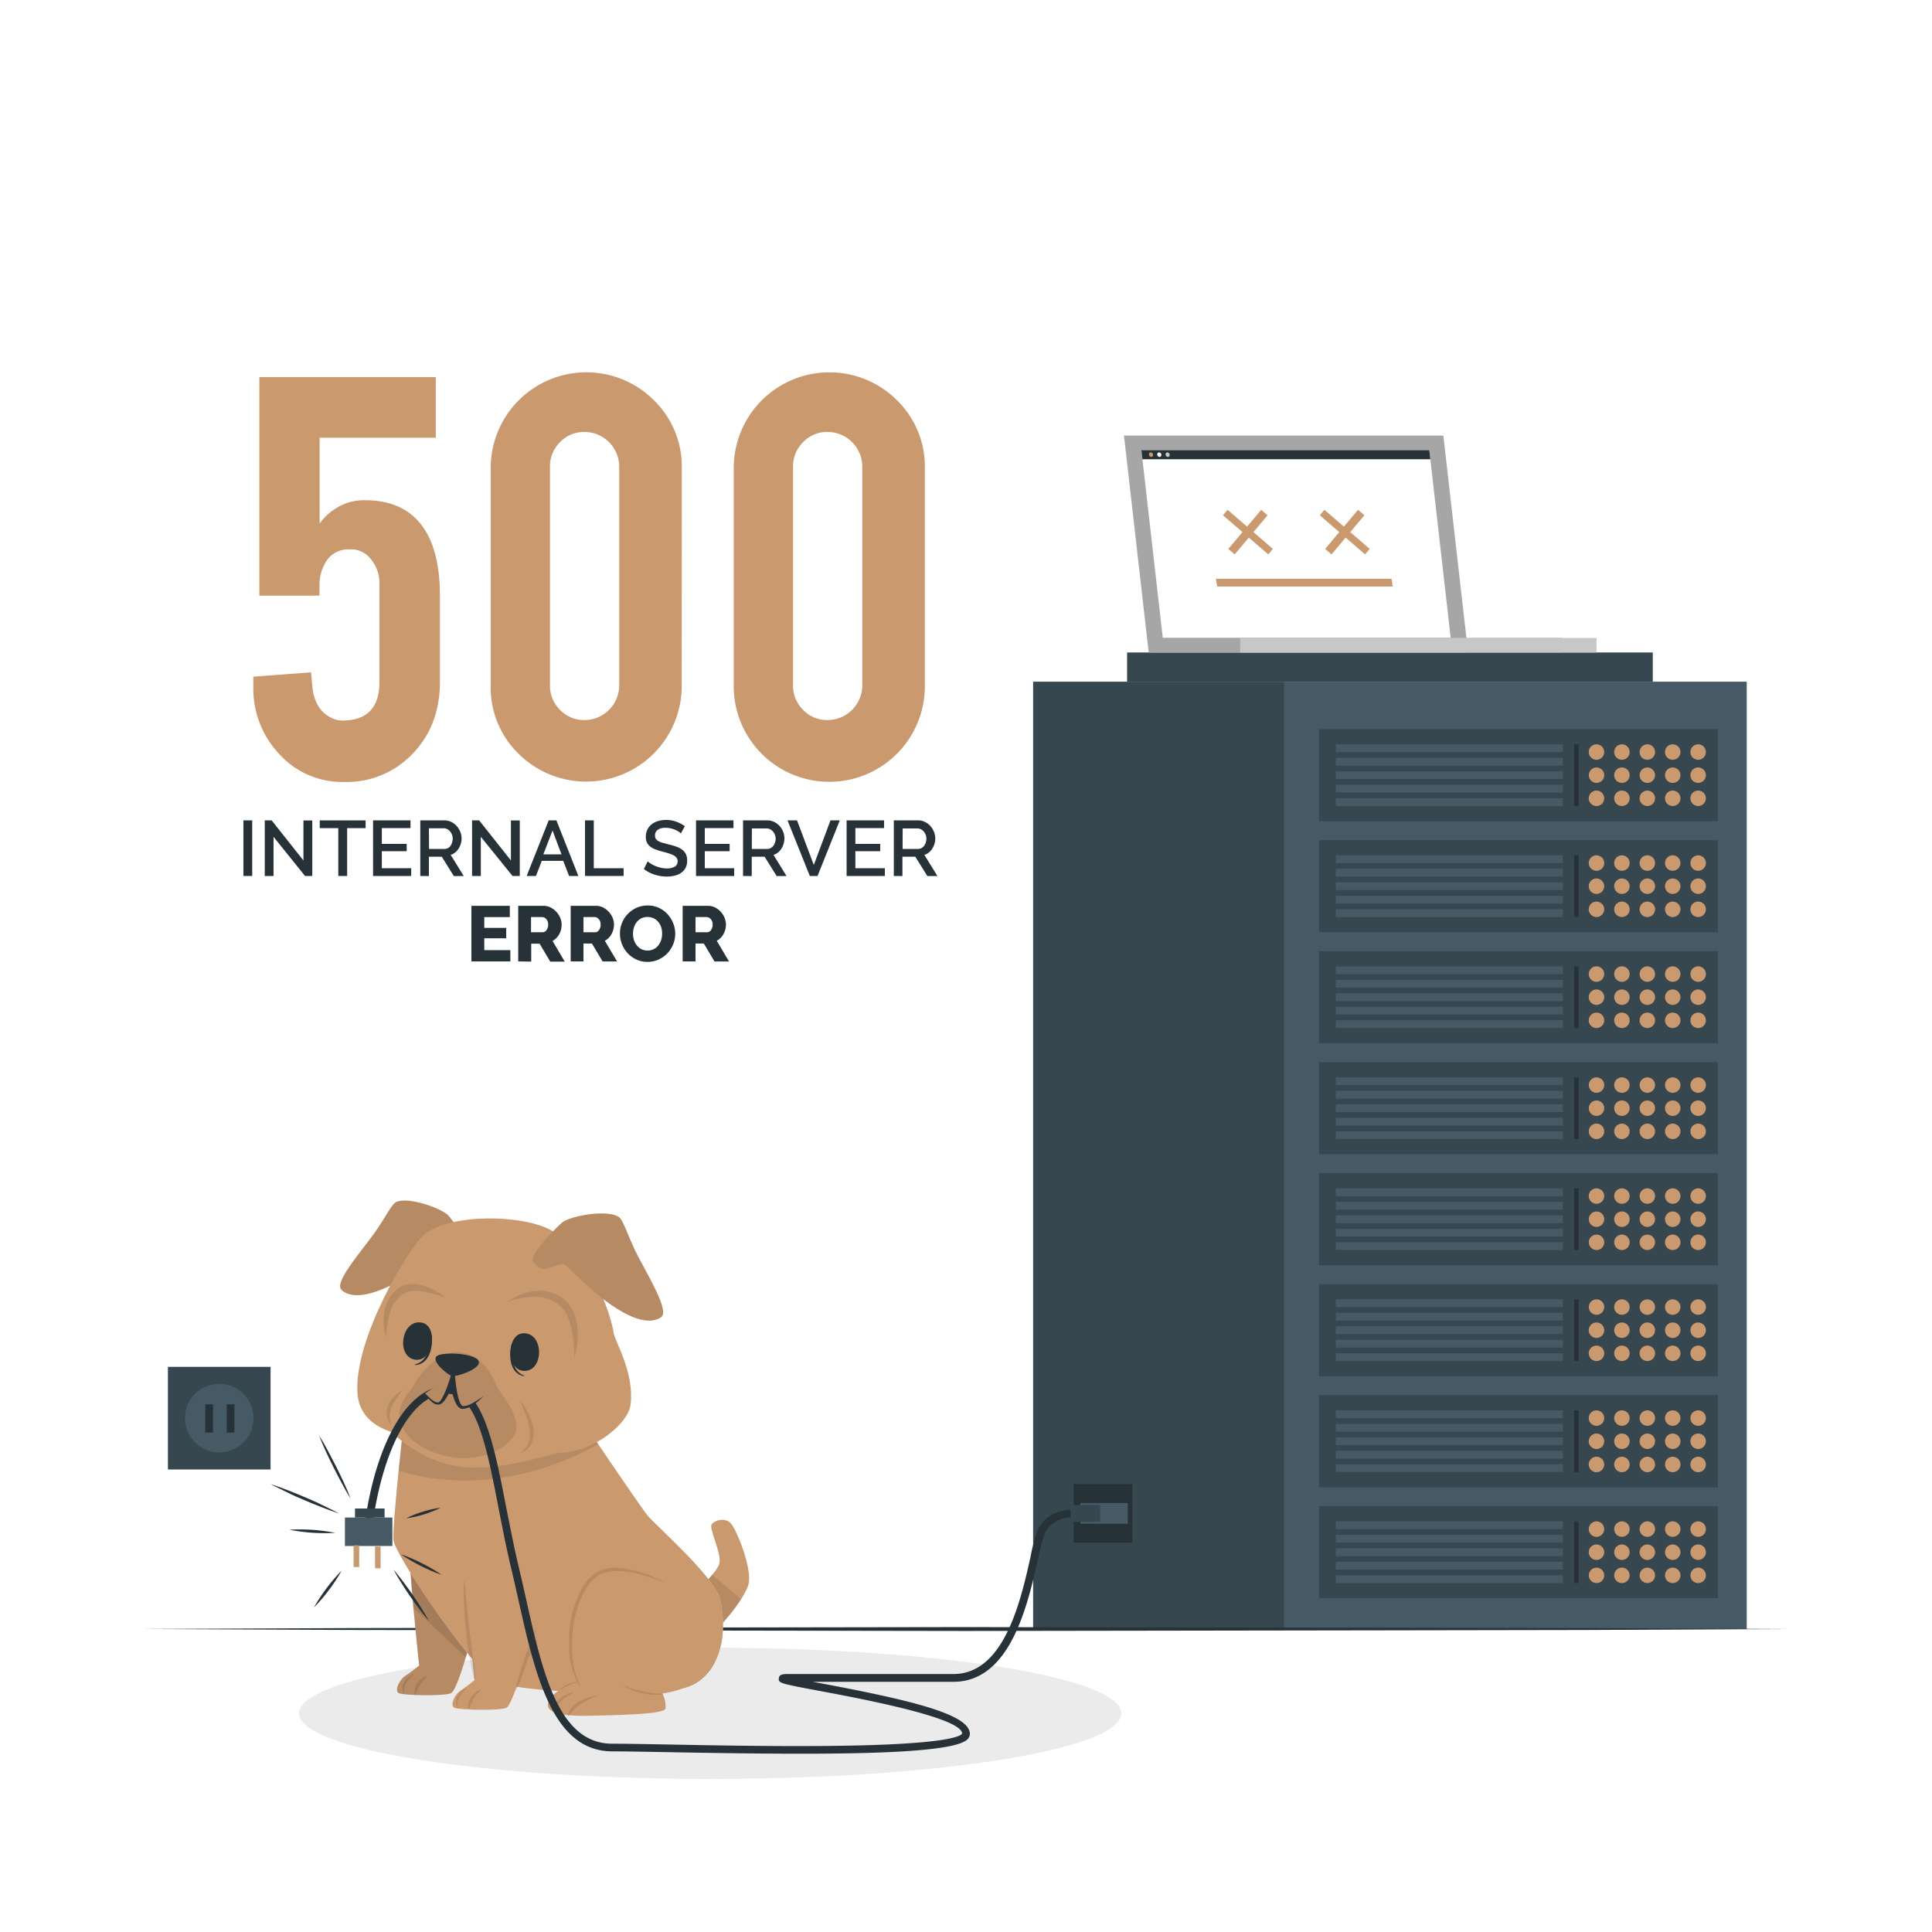 <svg class="animated" id="freepik_stories-500-internal-server-error" xmlns="http://www.w3.org/2000/svg"
     viewBox="0 0 500 500" version="1.1" xmlns:xlink="http://www.w3.org/1999/xlink"
     xmlns:svgjs="http://svgjs.com/svgjs">
    <style>svg#freepik_stories-500-internal-server-error:not(.animated) .animable {opacity:
        0;}svg#freepik_stories-500-internal-server-error.animated #freepik--Texts--inject-45 {animation: 1.5s Infinite
        linear floating;animation-delay: 0s;} @keyframes floating { 0% { opacity: 1; transform: translateY(0px); } 50% {
        transform: translateY(-10px); } 100% { opacity: 1; transform: translateY(0px); } }
    </style>
    <g id="freepik--Shadow--inject-45" class="animable" style="transform-origin: 183.79px 443.41px;">
        <ellipse cx="183.79" cy="443.41" rx="106.41" ry="16.99"
                 style="fill: rgb(235, 235, 235); transform-origin: 183.79px 443.41px;" id="el7gjmhu497es"
                 class="animable"></ellipse>
    </g>
    <g id="freepik--Server--inject-45" class="animable" style="transform-origin: 359.71px 295.225px;">
        <rect x="267.37" y="176.42" width="65.02" height="245.17"
              style="fill: rgb(55, 71, 79); transform-origin: 299.88px 299.005px;" id="elnb21l6z25ac"
              class="animable"></rect>
        <rect x="332.39" y="176.42" width="119.66" height="245.17"
              style="fill: rgb(69, 90, 100); transform-origin: 392.22px 299.005px;" id="elz4t9w8svko"
              class="animable"></rect>
        <rect x="341.37" y="389.79" width="103.21" height="23.84"
              style="fill: rgb(55, 71, 79); transform-origin: 392.975px 401.71px;" id="elvllcedmb9v"
              class="animable"></rect>
        <rect x="345.71" y="393.73" width="58.75" height="2.01"
              style="fill: rgb(69, 90, 100); transform-origin: 375.085px 394.735px;" id="elee05vq6g1c"
              class="animable"></rect>
        <rect x="345.71" y="397.22" width="58.75" height="2.01"
              style="fill: rgb(69, 90, 100); transform-origin: 375.085px 398.225px;" id="elijnexe0n47"
              class="animable"></rect>
        <rect x="345.71" y="400.71" width="58.75" height="2.01"
              style="fill: rgb(69, 90, 100); transform-origin: 375.085px 401.715px;" id="el7s3a6jv0hsr"
              class="animable"></rect>
        <rect x="345.71" y="404.19" width="58.75" height="2.01"
              style="fill: rgb(69, 90, 100); transform-origin: 375.085px 405.195px;" id="elfxycipgiptw"
              class="animable"></rect>
        <rect x="345.71" y="407.68" width="58.75" height="2.01"
              style="fill: rgb(69, 90, 100); transform-origin: 375.085px 408.685px;" id="elr32qeg3z52l"
              class="animable"></rect>
        <path d="M415.17,395.73a2,2,0,1,1-2-2A2,2,0,0,1,415.17,395.73Z"
              style="fill: rgb(202, 153, 110); transform-origin: 413.17px 395.73px;" id="elkmaso2d4j9"
              class="animable"></path>
        <path d="M421.75,395.73a2,2,0,1,1-2-2A2,2,0,0,1,421.75,395.73Z"
              style="fill: rgb(202, 153, 110); transform-origin: 419.75px 395.73px;" id="elvqc3q4dl5kg"
              class="animable"></path>
        <path d="M428.33,395.73a2,2,0,1,1-2-2A2,2,0,0,1,428.33,395.73Z"
              style="fill: rgb(202, 153, 110); transform-origin: 426.33px 395.73px;" id="elf33sowdaixu"
              class="animable"></path>
        <path d="M434.9,395.73a2,2,0,1,1-2-2A2,2,0,0,1,434.9,395.73Z"
              style="fill: rgb(202, 153, 110); transform-origin: 432.9px 395.73px;" id="elic3zpjhsy6m"
              class="animable"></path>
        <path d="M441.48,395.73a2,2,0,1,1-2-2A2,2,0,0,1,441.48,395.73Z"
              style="fill: rgb(202, 153, 110); transform-origin: 439.48px 395.73px;" id="el8fhgks9fb46"
              class="animable"></path>
        <path d="M415.17,401.71a2,2,0,1,1-2-2A2,2,0,0,1,415.17,401.71Z"
              style="fill: rgb(202, 153, 110); transform-origin: 413.17px 401.71px;" id="el7thxl1w6bc"
              class="animable"></path>
        <path d="M421.75,401.71a2,2,0,1,1-2-2A2,2,0,0,1,421.75,401.71Z"
              style="fill: rgb(202, 153, 110); transform-origin: 419.75px 401.71px;" id="elqxk2dbohq3m"
              class="animable"></path>
        <path d="M428.33,401.71a2,2,0,1,1-2-2A2,2,0,0,1,428.33,401.71Z"
              style="fill: rgb(202, 153, 110); transform-origin: 426.33px 401.71px;" id="elqkw1r6njs1"
              class="animable"></path>
        <path d="M434.9,401.71a2,2,0,1,1-2-2A2,2,0,0,1,434.9,401.71Z"
              style="fill: rgb(202, 153, 110); transform-origin: 432.9px 401.71px;" id="el2nmgzmbgwkw"
              class="animable"></path>
        <path d="M441.48,401.71a2,2,0,1,1-2-2A2,2,0,0,1,441.48,401.71Z"
              style="fill: rgb(202, 153, 110); transform-origin: 439.48px 401.71px;" id="elr0p7b6lo1us"
              class="animable"></path>
        <circle cx="413.18" cy="407.7" r="2" style="fill: rgb(202, 153, 110); transform-origin: 413.18px 407.7px;"
                id="el3ib0kzmiqpb" class="animable"></circle>
        <path d="M421.75,407.7a2,2,0,1,1-2-2A2,2,0,0,1,421.75,407.7Z"
              style="fill: rgb(202, 153, 110); transform-origin: 419.75px 407.7px;" id="el5970y79u8cx"
              class="animable"></path>
        <circle cx="426.33" cy="407.7" r="2" style="fill: rgb(202, 153, 110); transform-origin: 426.33px 407.7px;"
                id="el6pe1263hawu" class="animable"></circle>
        <path d="M434.9,407.7a2,2,0,1,1-2-2A2,2,0,0,1,434.9,407.7Z"
              style="fill: rgb(202, 153, 110); transform-origin: 432.9px 407.7px;" id="elvfiwqz6u82"
              class="animable"></path>
        <path d="M441.48,407.7a2,2,0,1,1-2-2A2,2,0,0,1,441.48,407.7Z"
              style="fill: rgb(202, 153, 110); transform-origin: 439.48px 407.7px;" id="elpqqg38iumr"
              class="animable"></path>
        <rect x="407.4" y="393.73" width="1.15" height="15.96"
              style="fill: rgb(38, 50, 56); transform-origin: 407.975px 401.71px;" id="el9x88t2y0qq5"
              class="animable"></rect>
        <rect x="341.37" y="361.07" width="103.21" height="23.84"
              style="fill: rgb(55, 71, 79); transform-origin: 392.975px 372.99px;" id="el9em1hz7rbtq"
              class="animable"></rect>
        <rect x="345.71" y="365" width="58.75" height="2.01"
              style="fill: rgb(69, 90, 100); transform-origin: 375.085px 366.005px;" id="el9i8tq4fmu0c"
              class="animable"></rect>
        <rect x="345.71" y="368.49" width="58.75" height="2.01"
              style="fill: rgb(69, 90, 100); transform-origin: 375.085px 369.495px;" id="elk1iyl6r3exi"
              class="animable"></rect>
        <rect x="345.71" y="371.98" width="58.75" height="2.01"
              style="fill: rgb(69, 90, 100); transform-origin: 375.085px 372.985px;" id="elhqw9ms7sc0m"
              class="animable"></rect>
        <rect x="345.71" y="375.47" width="58.75" height="2.01"
              style="fill: rgb(69, 90, 100); transform-origin: 375.085px 376.475px;" id="el4nicf0t4nh6"
              class="animable"></rect>
        <rect x="345.71" y="378.95" width="58.75" height="2.01"
              style="fill: rgb(69, 90, 100); transform-origin: 375.085px 379.955px;" id="elbkk5ia3ag6q"
              class="animable"></rect>
        <path d="M415.17,367a2,2,0,1,1-2-2A2,2,0,0,1,415.17,367Z"
              style="fill: rgb(202, 153, 110); transform-origin: 413.17px 367px;" id="elqnixbsji1g7"
              class="animable"></path>
        <path d="M421.75,367a2,2,0,1,1-2-2A2,2,0,0,1,421.75,367Z"
              style="fill: rgb(202, 153, 110); transform-origin: 419.75px 367px;" id="eli7ctu7yoy5n"
              class="animable"></path>
        <path d="M428.33,367a2,2,0,1,1-2-2A2,2,0,0,1,428.33,367Z"
              style="fill: rgb(202, 153, 110); transform-origin: 426.33px 367px;" id="ele830lij2zkl"
              class="animable"></path>
        <path d="M434.9,367a2,2,0,1,1-2-2A2,2,0,0,1,434.9,367Z"
              style="fill: rgb(202, 153, 110); transform-origin: 432.9px 367px;" id="elweh7vjkb20o"
              class="animable"></path>
        <path d="M441.48,367a2,2,0,1,1-2-2A2,2,0,0,1,441.48,367Z"
              style="fill: rgb(202, 153, 110); transform-origin: 439.48px 367px;" id="el7pn6ky7fwl"
              class="animable"></path>
        <path d="M415.17,373a2,2,0,1,1-2-2A2,2,0,0,1,415.17,373Z"
              style="fill: rgb(202, 153, 110); transform-origin: 413.17px 373px;" id="el7c03a124hnf"
              class="animable"></path>
        <path d="M421.75,373a2,2,0,1,1-2-2A2,2,0,0,1,421.75,373Z"
              style="fill: rgb(202, 153, 110); transform-origin: 419.75px 373px;" id="elkmtzqdyxiz"
              class="animable"></path>
        <path d="M428.33,373a2,2,0,1,1-2-2A2,2,0,0,1,428.33,373Z"
              style="fill: rgb(202, 153, 110); transform-origin: 426.33px 373px;" id="el5nan2og0ykd"
              class="animable"></path>
        <path d="M434.9,373a2,2,0,1,1-2-2A2,2,0,0,1,434.9,373Z"
              style="fill: rgb(202, 153, 110); transform-origin: 432.9px 373px;" id="el91b0pdtw8i"
              class="animable"></path>
        <path d="M441.48,373a2,2,0,1,1-2-2A2,2,0,0,1,441.48,373Z"
              style="fill: rgb(202, 153, 110); transform-origin: 439.48px 373px;" id="el00fhb61hkpwae"
              class="animable"></path>
        <path d="M415.17,379a2,2,0,1,1-2-2A2,2,0,0,1,415.17,379Z"
              style="fill: rgb(202, 153, 110); transform-origin: 413.17px 379px;" id="elp7bh8s4ijp"
              class="animable"></path>
        <path d="M421.75,379a2,2,0,1,1-2-2A2,2,0,0,1,421.75,379Z"
              style="fill: rgb(202, 153, 110); transform-origin: 419.75px 379px;" id="el95eqwa3eg6e"
              class="animable"></path>
        <path d="M428.33,379a2,2,0,1,1-2-2A2,2,0,0,1,428.33,379Z"
              style="fill: rgb(202, 153, 110); transform-origin: 426.33px 379px;" id="elqvd9w2cm4qq"
              class="animable"></path>
        <path d="M434.9,379a2,2,0,1,1-2-2A2,2,0,0,1,434.9,379Z"
              style="fill: rgb(202, 153, 110); transform-origin: 432.9px 379px;" id="el8vxj04qmft7"
              class="animable"></path>
        <path d="M441.48,379a2,2,0,1,1-2-2A2,2,0,0,1,441.48,379Z"
              style="fill: rgb(202, 153, 110); transform-origin: 439.48px 379px;" id="elqat60x4gsxo"
              class="animable"></path>
        <rect x="407.4" y="365" width="1.15" height="15.96"
              style="fill: rgb(38, 50, 56); transform-origin: 407.975px 372.98px;" id="el20xyim7bp3r"
              class="animable"></rect>
        <rect x="341.37" y="332.34" width="103.21" height="23.84"
              style="fill: rgb(55, 71, 79); transform-origin: 392.975px 344.26px;" id="elkyq17bozzpe"
              class="animable"></rect>
        <rect x="345.71" y="336.28" width="58.75" height="2.01"
              style="fill: rgb(69, 90, 100); transform-origin: 375.085px 337.285px;" id="elger0i54vi9"
              class="animable"></rect>
        <rect x="345.71" y="339.76" width="58.75" height="2.01"
              style="fill: rgb(69, 90, 100); transform-origin: 375.085px 340.765px;" id="elim224d7rh5"
              class="animable"></rect>
        <rect x="345.71" y="343.25" width="58.75" height="2.01"
              style="fill: rgb(69, 90, 100); transform-origin: 375.085px 344.255px;" id="elrlqitbd7dhk"
              class="animable"></rect>
        <rect x="345.71" y="346.74" width="58.75" height="2.01"
              style="fill: rgb(69, 90, 100); transform-origin: 375.085px 347.745px;" id="elw9h2aea3w9q"
              class="animable"></rect>
        <rect x="345.71" y="350.23" width="58.75" height="2.01"
              style="fill: rgb(69, 90, 100); transform-origin: 375.085px 351.235px;" id="elglxwwajg2ws"
              class="animable"></rect>
        <circle cx="413.18" cy="338.27" r="2" style="fill: rgb(202, 153, 110); transform-origin: 413.18px 338.27px;"
                id="el834bgzjabae" class="animable"></circle>
        <path d="M421.75,338.27a2,2,0,1,1-2-2A2,2,0,0,1,421.75,338.27Z"
              style="fill: rgb(202, 153, 110); transform-origin: 419.75px 338.27px;" id="el45h8ymt5azc"
              class="animable"></path>
        <circle cx="426.33" cy="338.27" r="2" style="fill: rgb(202, 153, 110); transform-origin: 426.33px 338.27px;"
                id="el8qngcso8n7" class="animable"></circle>
        <path d="M434.9,338.27a2,2,0,1,1-2-2A2,2,0,0,1,434.9,338.27Z"
              style="fill: rgb(202, 153, 110); transform-origin: 432.9px 338.27px;" id="elk61v84f4eyt"
              class="animable"></path>
        <path d="M441.48,338.27a2,2,0,1,1-2-2A2,2,0,0,1,441.48,338.27Z"
              style="fill: rgb(202, 153, 110); transform-origin: 439.48px 338.27px;" id="el0sip88vk89v"
              class="animable"></path>
        <path d="M415.17,344.26a2,2,0,1,1-2-2A2,2,0,0,1,415.17,344.26Z"
              style="fill: rgb(202, 153, 110); transform-origin: 413.17px 344.26px;" id="elfxlk1imkmre"
              class="animable"></path>
        <path d="M421.75,344.26a2,2,0,1,1-2-2A2,2,0,0,1,421.75,344.26Z"
              style="fill: rgb(202, 153, 110); transform-origin: 419.75px 344.26px;" id="elan377yvlkv5"
              class="animable"></path>
        <path d="M428.33,344.26a2,2,0,1,1-2-2A2,2,0,0,1,428.33,344.26Z"
              style="fill: rgb(202, 153, 110); transform-origin: 426.33px 344.26px;" id="el668kgqj94ei"
              class="animable"></path>
        <path d="M434.9,344.26a2,2,0,1,1-2-2A2,2,0,0,1,434.9,344.26Z"
              style="fill: rgb(202, 153, 110); transform-origin: 432.9px 344.26px;" id="elu3yllkjrife"
              class="animable"></path>
        <path d="M441.48,344.26a2,2,0,1,1-2-2A2,2,0,0,1,441.48,344.26Z"
              style="fill: rgb(202, 153, 110); transform-origin: 439.48px 344.26px;" id="el8dlwmhn5ol6"
              class="animable"></path>
        <path d="M415.17,350.24a2,2,0,1,1-2-2A2,2,0,0,1,415.17,350.24Z"
              style="fill: rgb(202, 153, 110); transform-origin: 413.17px 350.24px;" id="el48d8b62hi25"
              class="animable"></path>
        <path d="M421.75,350.24a2,2,0,1,1-2-2A2,2,0,0,1,421.75,350.24Z"
              style="fill: rgb(202, 153, 110); transform-origin: 419.75px 350.24px;" id="elu49wpfayyg"
              class="animable"></path>
        <path d="M428.33,350.24a2,2,0,1,1-2-2A2,2,0,0,1,428.33,350.24Z"
              style="fill: rgb(202, 153, 110); transform-origin: 426.33px 350.24px;" id="el6b9bdapw2st"
              class="animable"></path>
        <path d="M434.9,350.24a2,2,0,1,1-2-2A2,2,0,0,1,434.9,350.24Z"
              style="fill: rgb(202, 153, 110); transform-origin: 432.9px 350.24px;" id="elnosn0q15ufn"
              class="animable"></path>
        <path d="M441.48,350.24a2,2,0,1,1-2-2A2,2,0,0,1,441.48,350.24Z"
              style="fill: rgb(202, 153, 110); transform-origin: 439.48px 350.24px;" id="elx1icmjtakdq"
              class="animable"></path>
        <rect x="407.4" y="336.28" width="1.15" height="15.96"
              style="fill: rgb(38, 50, 56); transform-origin: 407.975px 344.26px;" id="elnjbvcfsqag"
              class="animable"></rect>
        <rect x="341.37" y="303.61" width="103.21" height="23.84"
              style="fill: rgb(55, 71, 79); transform-origin: 392.975px 315.53px;" id="elkzzk7v11tet"
              class="animable"></rect>
        <rect x="345.71" y="307.55" width="58.75" height="2.01"
              style="fill: rgb(69, 90, 100); transform-origin: 375.085px 308.555px;" id="elzzaapth5l2"
              class="animable"></rect>
        <rect x="345.71" y="311.03" width="58.75" height="2.01"
              style="fill: rgb(69, 90, 100); transform-origin: 375.085px 312.035px;" id="elkwtkf2witeq"
              class="animable"></rect>
        <rect x="345.71" y="314.52" width="58.75" height="2.01"
              style="fill: rgb(69, 90, 100); transform-origin: 375.085px 315.525px;" id="elg4pvo8tyi6"
              class="animable"></rect>
        <rect x="345.71" y="318.01" width="58.75" height="2.01"
              style="fill: rgb(69, 90, 100); transform-origin: 375.085px 319.015px;" id="eli4ydq1hi4ll"
              class="animable"></rect>
        <rect x="345.71" y="321.5" width="58.75" height="2.01"
              style="fill: rgb(69, 90, 100); transform-origin: 375.085px 322.505px;" id="eltxd3udm2a38"
              class="animable"></rect>
        <path d="M415.17,309.54a2,2,0,1,1-2-2A2,2,0,0,1,415.17,309.54Z"
              style="fill: rgb(202, 153, 110); transform-origin: 413.17px 309.54px;" id="eldp5xiitigl5"
              class="animable"></path>
        <path d="M421.75,309.54a2,2,0,1,1-2-2A2,2,0,0,1,421.75,309.54Z"
              style="fill: rgb(202, 153, 110); transform-origin: 419.75px 309.54px;" id="elr1oqcw2jlxr"
              class="animable"></path>
        <path d="M428.33,309.54a2,2,0,1,1-2-2A2,2,0,0,1,428.33,309.54Z"
              style="fill: rgb(202, 153, 110); transform-origin: 426.33px 309.54px;" id="elw8fqaongyaj"
              class="animable"></path>
        <path d="M434.9,309.54a2,2,0,1,1-2-2A2,2,0,0,1,434.9,309.54Z"
              style="fill: rgb(202, 153, 110); transform-origin: 432.9px 309.54px;" id="ela3kpiwxdjm"
              class="animable"></path>
        <path d="M441.48,309.54a2,2,0,1,1-2-2A2,2,0,0,1,441.48,309.54Z"
              style="fill: rgb(202, 153, 110); transform-origin: 439.48px 309.54px;" id="elpm1nea9iqed"
              class="animable"></path>
        <circle cx="413.18" cy="315.53" r="2" style="fill: rgb(202, 153, 110); transform-origin: 413.18px 315.53px;"
                id="elm3snit4am98" class="animable"></circle>
        <path d="M421.75,315.53a2,2,0,1,1-2-2A2,2,0,0,1,421.75,315.53Z"
              style="fill: rgb(202, 153, 110); transform-origin: 419.75px 315.53px;" id="el7nbxa63z7d7"
              class="animable"></path>
        <circle cx="426.33" cy="315.53" r="2" style="fill: rgb(202, 153, 110); transform-origin: 426.33px 315.53px;"
                id="elwcv9dqgqndg" class="animable"></circle>
        <path d="M434.9,315.53a2,2,0,1,1-2-2A2,2,0,0,1,434.9,315.53Z"
              style="fill: rgb(202, 153, 110); transform-origin: 432.9px 315.53px;" id="elfj8hed8jxme"
              class="animable"></path>
        <path d="M441.48,315.53a2,2,0,1,1-2-2A2,2,0,0,1,441.48,315.53Z"
              style="fill: rgb(202, 153, 110); transform-origin: 439.48px 315.53px;" id="elroesjij4o6m"
              class="animable"></path>
        <circle cx="413.18" cy="321.51" r="2" style="fill: rgb(202, 153, 110); transform-origin: 413.18px 321.51px;"
                id="elz2vamy3s5me" class="animable"></circle>
        <path d="M421.75,321.51a2,2,0,1,1-2-2A2,2,0,0,1,421.75,321.51Z"
              style="fill: rgb(202, 153, 110); transform-origin: 419.75px 321.51px;" id="elzao6qdtg5uf"
              class="animable"></path>
        <circle cx="426.33" cy="321.51" r="2" style="fill: rgb(202, 153, 110); transform-origin: 426.33px 321.51px;"
                id="elr2lpk2almr" class="animable"></circle>
        <path d="M434.9,321.51a2,2,0,1,1-2-2A2,2,0,0,1,434.9,321.51Z"
              style="fill: rgb(202, 153, 110); transform-origin: 432.9px 321.51px;" id="elhl6psw69a3c"
              class="animable"></path>
        <path d="M441.48,321.51a2,2,0,1,1-2-2A2,2,0,0,1,441.48,321.51Z"
              style="fill: rgb(202, 153, 110); transform-origin: 439.48px 321.51px;" id="elge7qovpazle"
              class="animable"></path>
        <rect x="407.4" y="307.55" width="1.15" height="15.96"
              style="fill: rgb(38, 50, 56); transform-origin: 407.975px 315.53px;" id="elqkv9mfc1ag"
              class="animable"></rect>
        <rect x="341.37" y="274.88" width="103.21" height="23.84"
              style="fill: rgb(55, 71, 79); transform-origin: 392.975px 286.8px;" id="el4a7gdla1tfo"
              class="animable"></rect>
        <rect x="345.71" y="278.82" width="58.75" height="2.01"
              style="fill: rgb(69, 90, 100); transform-origin: 375.085px 279.825px;" id="el31sun4viqzm"
              class="animable"></rect>
        <rect x="345.71" y="282.31" width="58.75" height="2.01"
              style="fill: rgb(69, 90, 100); transform-origin: 375.085px 283.315px;" id="el4mti2ttlnpk"
              class="animable"></rect>
        <rect x="345.71" y="285.79" width="58.75" height="2.01"
              style="fill: rgb(69, 90, 100); transform-origin: 375.085px 286.795px;" id="elf9cd2717nvv"
              class="animable"></rect>
        <rect x="345.71" y="289.28" width="58.75" height="2.01"
              style="fill: rgb(69, 90, 100); transform-origin: 375.085px 290.285px;" id="elmhuzrfimjcl"
              class="animable"></rect>
        <rect x="345.71" y="292.77" width="58.75" height="2.01"
              style="fill: rgb(69, 90, 100); transform-origin: 375.085px 293.775px;" id="el80ttjomn1vh"
              class="animable"></rect>
        <circle cx="413.18" cy="280.82" r="2" style="fill: rgb(202, 153, 110); transform-origin: 413.18px 280.82px;"
                id="elsllla3xd6ej" class="animable"></circle>
        <path d="M421.75,280.82a2,2,0,1,1-2-2A2,2,0,0,1,421.75,280.82Z"
              style="fill: rgb(202, 153, 110); transform-origin: 419.75px 280.82px;" id="elr71zcortm6"
              class="animable"></path>
        <circle cx="426.33" cy="280.82" r="2" style="fill: rgb(202, 153, 110); transform-origin: 426.33px 280.82px;"
                id="elufj74wva5be" class="animable"></circle>
        <path d="M434.9,280.82a2,2,0,1,1-2-2A2,2,0,0,1,434.9,280.82Z"
              style="fill: rgb(202, 153, 110); transform-origin: 432.9px 280.82px;" id="el0dwny7t1d6vi"
              class="animable"></path>
        <path d="M441.48,280.82a2,2,0,1,1-2-2A2,2,0,0,1,441.48,280.82Z"
              style="fill: rgb(202, 153, 110); transform-origin: 439.48px 280.82px;" id="elon7praocj8"
              class="animable"></path>
        <circle cx="413.18" cy="286.8" r="2" style="fill: rgb(202, 153, 110); transform-origin: 413.18px 286.8px;"
                id="el11up2acts5ih" class="animable"></circle>
        <path d="M421.75,286.8a2,2,0,1,1-2-2A2,2,0,0,1,421.75,286.8Z"
              style="fill: rgb(202, 153, 110); transform-origin: 419.75px 286.8px;" id="ellpi4zhikix"
              class="animable"></path>
        <circle cx="426.33" cy="286.8" r="2" style="fill: rgb(202, 153, 110); transform-origin: 426.33px 286.8px;"
                id="elj5f1cvtoa5d" class="animable"></circle>
        <path d="M434.9,286.8a2,2,0,1,1-2-2A2,2,0,0,1,434.9,286.8Z"
              style="fill: rgb(202, 153, 110); transform-origin: 432.9px 286.8px;" id="elie40qnpazed"
              class="animable"></path>
        <path d="M441.48,286.8a2,2,0,1,1-2-2A2,2,0,0,1,441.48,286.8Z"
              style="fill: rgb(202, 153, 110); transform-origin: 439.48px 286.8px;" id="elczod30v6af"
              class="animable"></path>
        <path d="M415.17,292.79a2,2,0,1,1-2-2A2,2,0,0,1,415.17,292.79Z"
              style="fill: rgb(202, 153, 110); transform-origin: 413.17px 292.79px;" id="elyq00lc0wr6"
              class="animable"></path>
        <path d="M421.75,292.79a2,2,0,1,1-2-2A2,2,0,0,1,421.75,292.79Z"
              style="fill: rgb(202, 153, 110); transform-origin: 419.75px 292.79px;" id="elp8v4xlh34m"
              class="animable"></path>
        <path d="M428.33,292.79a2,2,0,1,1-2-2A2,2,0,0,1,428.33,292.79Z"
              style="fill: rgb(202, 153, 110); transform-origin: 426.33px 292.79px;" id="elsn2muz7sx99"
              class="animable"></path>
        <path d="M434.9,292.79a2,2,0,1,1-2-2A2,2,0,0,1,434.9,292.79Z"
              style="fill: rgb(202, 153, 110); transform-origin: 432.9px 292.79px;" id="eldsthbqrkc79"
              class="animable"></path>
        <path d="M441.48,292.79a2,2,0,1,1-2-2A2,2,0,0,1,441.48,292.79Z"
              style="fill: rgb(202, 153, 110); transform-origin: 439.48px 292.79px;" id="elyvd7hpk6qq"
              class="animable"></path>
        <rect x="407.4" y="278.82" width="1.15" height="15.96"
              style="fill: rgb(38, 50, 56); transform-origin: 407.975px 286.8px;" id="elawafl968c2k"
              class="animable"></rect>
        <rect x="341.37" y="246.15" width="103.21" height="23.84"
              style="fill: rgb(55, 71, 79); transform-origin: 392.975px 258.07px;" id="els8wj4jnilkq"
              class="animable"></rect>
        <rect x="345.71" y="250.09" width="58.75" height="2.01"
              style="fill: rgb(69, 90, 100); transform-origin: 375.085px 251.095px;" id="elb0f7f5uwb9"
              class="animable"></rect>
        <rect x="345.71" y="253.58" width="58.75" height="2.01"
              style="fill: rgb(69, 90, 100); transform-origin: 375.085px 254.585px;" id="el0qd58p1leot"
              class="animable"></rect>
        <rect x="345.71" y="257.07" width="58.75" height="2.01"
              style="fill: rgb(69, 90, 100); transform-origin: 375.085px 258.075px;" id="eldzsi8lkd1pf"
              class="animable"></rect>
        <rect x="345.71" y="260.55" width="58.75" height="2.01"
              style="fill: rgb(69, 90, 100); transform-origin: 375.085px 261.555px;" id="elr4xrjpzkxmj"
              class="animable"></rect>
        <rect x="345.71" y="264.04" width="58.75" height="2.01"
              style="fill: rgb(69, 90, 100); transform-origin: 375.085px 265.045px;" id="elrdwwexhjnek"
              class="animable"></rect>
        <path d="M415.17,252.09a2,2,0,1,1-2-2A2,2,0,0,1,415.17,252.09Z"
              style="fill: rgb(202, 153, 110); transform-origin: 413.17px 252.09px;" id="eltdxss7znii"
              class="animable"></path>
        <path d="M421.75,252.09a2,2,0,1,1-2-2A2,2,0,0,1,421.75,252.09Z"
              style="fill: rgb(202, 153, 110); transform-origin: 419.75px 252.09px;" id="eld9j6vsiqd2c"
              class="animable"></path>
        <path d="M428.33,252.09a2,2,0,1,1-2-2A2,2,0,0,1,428.33,252.09Z"
              style="fill: rgb(202, 153, 110); transform-origin: 426.33px 252.09px;" id="el60saeryqwog"
              class="animable"></path>
        <path d="M434.9,252.09a2,2,0,1,1-2-2A2,2,0,0,1,434.9,252.09Z"
              style="fill: rgb(202, 153, 110); transform-origin: 432.9px 252.09px;" id="elgte9izcrchf"
              class="animable"></path>
        <path d="M441.48,252.09a2,2,0,1,1-2-2A2,2,0,0,1,441.48,252.09Z"
              style="fill: rgb(202, 153, 110); transform-origin: 439.48px 252.09px;" id="el1gdc7wk9lpq"
              class="animable"></path>
        <path d="M415.17,258.07a2,2,0,1,1-2-2A2,2,0,0,1,415.17,258.07Z"
              style="fill: rgb(202, 153, 110); transform-origin: 413.17px 258.07px;" id="elzr8yb6pi3so"
              class="animable"></path>
        <path d="M421.75,258.07a2,2,0,1,1-2-2A2,2,0,0,1,421.75,258.07Z"
              style="fill: rgb(202, 153, 110); transform-origin: 419.75px 258.07px;" id="el99alq7ndjwq"
              class="animable"></path>
        <path d="M428.33,258.07a2,2,0,1,1-2-2A2,2,0,0,1,428.33,258.07Z"
              style="fill: rgb(202, 153, 110); transform-origin: 426.33px 258.07px;" id="el0g7583ryx4z7"
              class="animable"></path>
        <path d="M434.9,258.07a2,2,0,1,1-2-2A2,2,0,0,1,434.9,258.07Z"
              style="fill: rgb(202, 153, 110); transform-origin: 432.9px 258.07px;" id="el1gcrzh6fvm"
              class="animable"></path>
        <path d="M441.48,258.07a2,2,0,1,1-2-2A2,2,0,0,1,441.48,258.07Z"
              style="fill: rgb(202, 153, 110); transform-origin: 439.48px 258.07px;" id="eliemkw1hyqdt"
              class="animable"></path>
        <path d="M415.17,264.06a2,2,0,1,1-2-2A2,2,0,0,1,415.17,264.06Z"
              style="fill: rgb(202, 153, 110); transform-origin: 413.17px 264.06px;" id="eljmt9yz0xbhb"
              class="animable"></path>
        <path d="M421.75,264.06a2,2,0,1,1-2-2A2,2,0,0,1,421.75,264.06Z"
              style="fill: rgb(202, 153, 110); transform-origin: 419.75px 264.06px;" id="elq27dxspqlf"
              class="animable"></path>
        <path d="M428.33,264.06a2,2,0,1,1-2-2A2,2,0,0,1,428.33,264.06Z"
              style="fill: rgb(202, 153, 110); transform-origin: 426.33px 264.06px;" id="eldtl2spvq5gm"
              class="animable"></path>
        <path d="M434.9,264.06a2,2,0,1,1-2-2A2,2,0,0,1,434.9,264.06Z"
              style="fill: rgb(202, 153, 110); transform-origin: 432.9px 264.06px;" id="elyy3d0o52qi"
              class="animable"></path>
        <path d="M441.48,264.06a2,2,0,1,1-2-2A2,2,0,0,1,441.48,264.06Z"
              style="fill: rgb(202, 153, 110); transform-origin: 439.48px 264.06px;" id="elwe2ckg73zmk"
              class="animable"></path>
        <rect x="407.4" y="250.09" width="1.15" height="15.96"
              style="fill: rgb(38, 50, 56); transform-origin: 407.975px 258.07px;" id="elcsiqlxh96r5"
              class="animable"></rect>
        <rect x="341.37" y="217.43" width="103.21" height="23.84"
              style="fill: rgb(55, 71, 79); transform-origin: 392.975px 229.35px;" id="eljwohfhff17g"
              class="animable"></rect>
        <rect x="345.71" y="221.36" width="58.75" height="2.01"
              style="fill: rgb(69, 90, 100); transform-origin: 375.085px 222.365px;" id="elkkb5zimiweq"
              class="animable"></rect>
        <rect x="345.71" y="224.85" width="58.75" height="2.01"
              style="fill: rgb(69, 90, 100); transform-origin: 375.085px 225.855px;" id="eljyh2j0r92k"
              class="animable"></rect>
        <rect x="345.71" y="228.34" width="58.75" height="2.01"
              style="fill: rgb(69, 90, 100); transform-origin: 375.085px 229.345px;" id="eltuxft9pkhg"
              class="animable"></rect>
        <rect x="345.71" y="231.83" width="58.75" height="2.01"
              style="fill: rgb(69, 90, 100); transform-origin: 375.085px 232.835px;" id="elxna8wu49w6m"
              class="animable"></rect>
        <rect x="345.71" y="235.31" width="58.75" height="2.01"
              style="fill: rgb(69, 90, 100); transform-origin: 375.085px 236.315px;" id="el4q45vt5twm2"
              class="animable"></rect>
        <path d="M415.17,223.36a2,2,0,1,1-2-2A2,2,0,0,1,415.17,223.36Z"
              style="fill: rgb(202, 153, 110); transform-origin: 413.17px 223.36px;" id="ela1lhgp7r16"
              class="animable"></path>
        <path d="M421.75,223.36a2,2,0,1,1-2-2A2,2,0,0,1,421.75,223.36Z"
              style="fill: rgb(202, 153, 110); transform-origin: 419.75px 223.36px;" id="elzajrbhrmex8"
              class="animable"></path>
        <path d="M428.33,223.36a2,2,0,1,1-2-2A2,2,0,0,1,428.33,223.36Z"
              style="fill: rgb(202, 153, 110); transform-origin: 426.33px 223.36px;" id="elspdztlzele"
              class="animable"></path>
        <path d="M434.9,223.36a2,2,0,1,1-2-2A2,2,0,0,1,434.9,223.36Z"
              style="fill: rgb(202, 153, 110); transform-origin: 432.9px 223.36px;" id="ellxgipjtyv4h"
              class="animable"></path>
        <path d="M441.48,223.36a2,2,0,1,1-2-2A2,2,0,0,1,441.48,223.36Z"
              style="fill: rgb(202, 153, 110); transform-origin: 439.48px 223.36px;" id="el0bpql9sq8dx9"
              class="animable"></path>
        <path d="M415.17,229.35a2,2,0,1,1-2-2A2,2,0,0,1,415.17,229.35Z"
              style="fill: rgb(202, 153, 110); transform-origin: 413.17px 229.35px;" id="elssn95td1ubp"
              class="animable"></path>
        <path d="M421.75,229.35a2,2,0,1,1-2-2A2,2,0,0,1,421.75,229.35Z"
              style="fill: rgb(202, 153, 110); transform-origin: 419.75px 229.35px;" id="elzj2hagjlsus"
              class="animable"></path>
        <path d="M428.33,229.35a2,2,0,1,1-2-2A2,2,0,0,1,428.33,229.35Z"
              style="fill: rgb(202, 153, 110); transform-origin: 426.33px 229.35px;" id="el9a1n67wv5bv"
              class="animable"></path>
        <path d="M434.9,229.35a2,2,0,1,1-2-2A2,2,0,0,1,434.9,229.35Z"
              style="fill: rgb(202, 153, 110); transform-origin: 432.9px 229.35px;" id="eltkh0988i5o"
              class="animable"></path>
        <path d="M441.48,229.35a2,2,0,1,1-2-2A2,2,0,0,1,441.48,229.35Z"
              style="fill: rgb(202, 153, 110); transform-origin: 439.48px 229.35px;" id="elzg02ut9rpl9"
              class="animable"></path>
        <path d="M415.17,235.33a2,2,0,1,1-2-2A2,2,0,0,1,415.17,235.33Z"
              style="fill: rgb(202, 153, 110); transform-origin: 413.17px 235.33px;" id="el3zc2ctmtu4k"
              class="animable"></path>
        <path d="M421.75,235.33a2,2,0,1,1-2-2A2,2,0,0,1,421.75,235.33Z"
              style="fill: rgb(202, 153, 110); transform-origin: 419.75px 235.33px;" id="elc09ileosm7"
              class="animable"></path>
        <path d="M428.33,235.33a2,2,0,1,1-2-2A2,2,0,0,1,428.33,235.33Z"
              style="fill: rgb(202, 153, 110); transform-origin: 426.33px 235.33px;" id="elpfhvt0j7pn"
              class="animable"></path>
        <path d="M434.9,235.33a2,2,0,1,1-2-2A2,2,0,0,1,434.9,235.33Z"
              style="fill: rgb(202, 153, 110); transform-origin: 432.9px 235.33px;" id="el87c5h3pd7yd"
              class="animable"></path>
        <path d="M441.48,235.33a2,2,0,1,1-2-2A2,2,0,0,1,441.48,235.33Z"
              style="fill: rgb(202, 153, 110); transform-origin: 439.48px 235.33px;" id="el32arjqx5a8k"
              class="animable"></path>
        <rect x="407.4" y="221.36" width="1.15" height="15.96"
              style="fill: rgb(38, 50, 56); transform-origin: 407.975px 229.34px;" id="elht03mvbx1um"
              class="animable"></rect>
        <rect x="341.37" y="188.7" width="103.21" height="23.84"
              style="fill: rgb(55, 71, 79); transform-origin: 392.975px 200.62px;" id="el4poehbv3h6x"
              class="animable"></rect>
        <rect x="345.71" y="192.64" width="58.75" height="2.01"
              style="fill: rgb(69, 90, 100); transform-origin: 375.085px 193.645px;" id="elhnkggdw9qv4"
              class="animable"></rect>
        <rect x="345.71" y="196.12" width="58.75" height="2.01"
              style="fill: rgb(69, 90, 100); transform-origin: 375.085px 197.125px;" id="el73u0n94fcp7"
              class="animable"></rect>
        <rect x="345.71" y="199.61" width="58.75" height="2.01"
              style="fill: rgb(69, 90, 100); transform-origin: 375.085px 200.615px;" id="el6uf0p0fgwy6"
              class="animable"></rect>
        <rect x="345.71" y="203.1" width="58.75" height="2.01"
              style="fill: rgb(69, 90, 100); transform-origin: 375.085px 204.105px;" id="el4k0jde79uwg"
              class="animable"></rect>
        <rect x="345.71" y="206.59" width="58.75" height="2.01"
              style="fill: rgb(69, 90, 100); transform-origin: 375.085px 207.595px;" id="elm2074oagxao"
              class="animable"></rect>
        <path d="M415.17,194.63a2,2,0,1,1-2-2A2,2,0,0,1,415.17,194.63Z"
              style="fill: rgb(202, 153, 110); transform-origin: 413.17px 194.63px;" id="el8ry04l12byk"
              class="animable"></path>
        <path d="M421.75,194.63a2,2,0,1,1-2-2A2,2,0,0,1,421.75,194.63Z"
              style="fill: rgb(202, 153, 110); transform-origin: 419.75px 194.63px;" id="el8qqa676p2fb"
              class="animable"></path>
        <path d="M428.33,194.63a2,2,0,1,1-2-2A2,2,0,0,1,428.33,194.63Z"
              style="fill: rgb(202, 153, 110); transform-origin: 426.33px 194.63px;" id="elnn59ocjpsk"
              class="animable"></path>
        <path d="M434.9,194.63a2,2,0,1,1-2-2A2,2,0,0,1,434.9,194.63Z"
              style="fill: rgb(202, 153, 110); transform-origin: 432.9px 194.63px;" id="ellnoiah1zwu"
              class="animable"></path>
        <path d="M441.48,194.63a2,2,0,1,1-2-2A2,2,0,0,1,441.48,194.63Z"
              style="fill: rgb(202, 153, 110); transform-origin: 439.48px 194.63px;" id="elt2wzwlac5k"
              class="animable"></path>
        <circle cx="413.18" cy="200.62" r="2" style="fill: rgb(202, 153, 110); transform-origin: 413.18px 200.62px;"
                id="elpwrvnbdiaj" class="animable"></circle>
        <path d="M421.75,200.62a2,2,0,1,1-2-2A2,2,0,0,1,421.75,200.62Z"
              style="fill: rgb(202, 153, 110); transform-origin: 419.75px 200.62px;" id="el4otj8kp0xqg"
              class="animable"></path>
        <circle cx="426.33" cy="200.62" r="2" style="fill: rgb(202, 153, 110); transform-origin: 426.33px 200.62px;"
                id="elqu2id1ze1ni" class="animable"></circle>
        <path d="M434.9,200.62a2,2,0,1,1-2-2A2,2,0,0,1,434.9,200.62Z"
              style="fill: rgb(202, 153, 110); transform-origin: 432.9px 200.62px;" id="elwt9ayzkmncp"
              class="animable"></path>
        <path d="M441.48,200.62a2,2,0,1,1-2-2A2,2,0,0,1,441.48,200.62Z"
              style="fill: rgb(202, 153, 110); transform-origin: 439.48px 200.62px;" id="elwrxjadooefk"
              class="animable"></path>
        <path d="M415.17,206.6a2,2,0,1,1-2-2A2,2,0,0,1,415.17,206.6Z"
              style="fill: rgb(202, 153, 110); transform-origin: 413.17px 206.6px;" id="elmez83vjlp3l"
              class="animable"></path>
        <path d="M421.75,206.6a2,2,0,1,1-2-2A2,2,0,0,1,421.75,206.6Z"
              style="fill: rgb(202, 153, 110); transform-origin: 419.75px 206.6px;" id="el57ttrwz53u8"
              class="animable"></path>
        <path d="M428.33,206.6a2,2,0,1,1-2-2A2,2,0,0,1,428.33,206.6Z"
              style="fill: rgb(202, 153, 110); transform-origin: 426.33px 206.6px;" id="elf53vwxck9im"
              class="animable"></path>
        <path d="M434.9,206.6a2,2,0,1,1-2-2A2,2,0,0,1,434.9,206.6Z"
              style="fill: rgb(202, 153, 110); transform-origin: 432.9px 206.6px;" id="el1oqpfx4bmkj"
              class="animable"></path>
        <path d="M441.48,206.6a2,2,0,1,1-2-2A2,2,0,0,1,441.48,206.6Z"
              style="fill: rgb(202, 153, 110); transform-origin: 439.48px 206.6px;" id="elhglb1wgd00b"
              class="animable"></path>
        <rect x="407.4" y="192.64" width="1.15" height="15.96"
              style="fill: rgb(38, 50, 56); transform-origin: 407.975px 200.62px;" id="elqbe46ud08i"
              class="animable"></rect>
        <rect x="291.69" y="168.86" width="136.05" height="7.56"
              style="fill: rgb(55, 71, 79); transform-origin: 359.715px 172.64px;" id="el0s2js7wi73qn"
              class="animable"></rect>
        <rect x="277.86" y="384.07" width="15.19" height="15.19"
              style="fill: rgb(38, 50, 56); transform-origin: 285.455px 391.665px;" id="el76hzytryc0y"
              class="animable"></rect>
    </g>
    <g id="freepik--Texts--inject-45" class="animable animator-active" style="transform-origin: 152.805px 172.641px;">
        <path d="M63,226.7V212.31h2.27V226.7Z" style="fill: rgb(38, 50, 56); transform-origin: 64.135px 219.505px;"
              id="elz9y8olkkwa" class="animable"></path>
        <path d="M70.79,216.57V226.7H68.52V212.31H70.3l8.23,10.38V212.33h2.29V226.7H78.94Z"
              style="fill: rgb(38, 50, 56); transform-origin: 74.67px 219.505px;" id="el5r7z2sh7bsk"
              class="animable"></path>
        <path d="M94.62,214.32H89.84V226.7H87.55V214.32h-4.8v-2H94.62Z"
              style="fill: rgb(38, 50, 56); transform-origin: 88.685px 219.51px;" id="elv3s20wdyij"
              class="animable"></path>
        <path d="M106.42,224.7v2H96.55V212.31h9.69v2H98.82v4.09h6.43v1.89H98.82v4.4Z"
              style="fill: rgb(38, 50, 56); transform-origin: 101.485px 219.505px;" id="eltz65a37z3dq"
              class="animable"></path>
        <path d="M108.77,226.7V212.31H115a4,4,0,0,1,1.79.41,4.51,4.51,0,0,1,1.41,1.06,5,5,0,0,1,.92,1.5,4.66,4.66,0,0,1,.34,1.72,4.59,4.59,0,0,1-.21,1.39,4.52,4.52,0,0,1-.57,1.24,3.79,3.79,0,0,1-.89,1,3.47,3.47,0,0,1-1.15.62l3.38,5.47h-2.57l-3.12-5H111v5Zm2.27-7h4a1.87,1.87,0,0,0,.88-.21,2.12,2.12,0,0,0,.68-.59A3,3,0,0,0,117,218a3.17,3.17,0,0,0,.16-1,2.78,2.78,0,0,0-.19-1,3.23,3.23,0,0,0-.5-.85,2.53,2.53,0,0,0-.73-.58,1.92,1.92,0,0,0-.87-.21H111Z"
              style="fill: rgb(38, 50, 56); transform-origin: 114.395px 219.515px;" id="elq83i5imred"
              class="animable"></path>
        <path d="M124.44,216.57V226.7h-2.27V212.31H124l8.23,10.38V212.33h2.29V226.7h-1.88Z"
              style="fill: rgb(38, 50, 56); transform-origin: 128.345px 219.505px;" id="elcel9fqxn7bh"
              class="animable"></path>
        <path d="M142,212.31h2l5.68,14.39h-2.4l-1.52-3.91h-5.55l-1.5,3.91h-2.41Zm3.31,8.8L143,214.93l-2.39,6.18Z"
              style="fill: rgb(38, 50, 56); transform-origin: 142.99px 219.505px;" id="elcw506ut217k"
              class="animable"></path>
        <path d="M151.4,226.7V212.31h2.27V224.7h7.72v2Z"
              style="fill: rgb(38, 50, 56); transform-origin: 156.395px 219.505px;" id="eltr5ahl38pb"
              class="animable"></path>
        <path d="M176.21,215.7a3.18,3.18,0,0,0-.59-.48,5,5,0,0,0-.9-.47,6.63,6.63,0,0,0-1.14-.37,5.86,5.86,0,0,0-1.26-.14,3.39,3.39,0,0,0-2.12.53,1.74,1.74,0,0,0-.68,1.46,1.61,1.61,0,0,0,.21.86,1.89,1.89,0,0,0,.66.58,5.21,5.21,0,0,0,1.12.45q.66.19,1.56.42a17.39,17.39,0,0,1,2,.58,5.64,5.64,0,0,1,1.49.79,3.39,3.39,0,0,1,.95,1.15,3.73,3.73,0,0,1,.33,1.65,4.12,4.12,0,0,1-.41,1.89,3.6,3.6,0,0,1-1.14,1.28,4.77,4.77,0,0,1-1.67.73,8.41,8.41,0,0,1-2.05.24,10.25,10.25,0,0,1-3.17-.5,9.05,9.05,0,0,1-2.77-1.45l1-2a3.79,3.79,0,0,0,.76.59,6.5,6.5,0,0,0,1.15.6,10.9,10.9,0,0,0,1.43.47,6.49,6.49,0,0,0,1.6.19,3.87,3.87,0,0,0,2.07-.47,1.52,1.52,0,0,0,.73-1.38,1.45,1.45,0,0,0-.28-.91,2.44,2.44,0,0,0-.78-.64,7,7,0,0,0-1.23-.49c-.49-.15-1-.31-1.66-.47a16.84,16.84,0,0,1-1.88-.6,4.69,4.69,0,0,1-1.33-.76,3,3,0,0,1-.8-1,3.51,3.51,0,0,1-.27-1.45,4.15,4.15,0,0,1,.4-1.87,3.94,3.94,0,0,1,1.11-1.38,4.77,4.77,0,0,1,1.65-.84,7.24,7.24,0,0,1,2.07-.29,7.56,7.56,0,0,1,2.69.47,8.74,8.74,0,0,1,2.17,1.15Z"
              style="fill: rgb(38, 50, 56); transform-origin: 172.236px 219.525px;" id="elscxrs9xqx5"
              class="animable"></path>
        <path d="M190,224.7v2h-9.87V212.31h9.69v2h-7.42v4.09h6.43v1.89h-6.43v4.4Z"
              style="fill: rgb(38, 50, 56); transform-origin: 185.065px 219.505px;" id="eldpohbmbz6ve"
              class="animable"></path>
        <path d="M192.3,226.7V212.31h6.27a4,4,0,0,1,1.79.41,4.51,4.51,0,0,1,1.41,1.06,5,5,0,0,1,.92,1.5A4.47,4.47,0,0,1,203,217a4.59,4.59,0,0,1-.21,1.39,4.8,4.8,0,0,1-.56,1.24,3.83,3.83,0,0,1-.9,1,3.47,3.47,0,0,1-1.15.62l3.38,5.47H201l-3.12-5h-3.33v5Zm2.27-7h4a1.84,1.84,0,0,0,.88-.21,2.12,2.12,0,0,0,.68-.59,2.8,2.8,0,0,0,.44-.86,3.18,3.18,0,0,0,.17-1,2.79,2.79,0,0,0-.2-1,3,3,0,0,0-.5-.85,2.53,2.53,0,0,0-.73-.58,1.91,1.91,0,0,0-.86-.21h-3.86Z"
              style="fill: rgb(38, 50, 56); transform-origin: 197.93px 219.515px;" id="elgugy2j922d"
              class="animable"></path>
        <path d="M206.27,212.31l4.34,11.54,4.32-11.54h2.41l-5.76,14.39h-2l-5.77-14.39Z"
              style="fill: rgb(38, 50, 56); transform-origin: 210.575px 219.505px;" id="elun1j3zmnv7"
              class="animable"></path>
        <path d="M229,224.7v2H219.1V212.31h9.69v2h-7.42v4.09h6.43v1.89h-6.43v4.4Z"
              style="fill: rgb(38, 50, 56); transform-origin: 224.05px 219.505px;" id="elsx7rnhjg718"
              class="animable"></path>
        <path d="M231.32,226.7V212.31h6.27a4,4,0,0,1,1.79.41,4.51,4.51,0,0,1,1.41,1.06,5,5,0,0,1,.92,1.5,4.66,4.66,0,0,1,.34,1.72,4.59,4.59,0,0,1-.21,1.39,4.8,4.8,0,0,1-.56,1.24,4,4,0,0,1-.9,1,3.47,3.47,0,0,1-1.15.62l3.38,5.47H240l-3.12-5h-3.33v5Zm2.27-7h4a1.87,1.87,0,0,0,.88-.21,2.12,2.12,0,0,0,.68-.59,3,3,0,0,0,.44-.86,3.17,3.17,0,0,0,.16-1,2.78,2.78,0,0,0-.19-1,3.23,3.23,0,0,0-.5-.85,2.53,2.53,0,0,0-.73-.58,1.92,1.92,0,0,0-.87-.21h-3.85Z"
              style="fill: rgb(38, 50, 56); transform-origin: 236.965px 219.515px;" id="eln5p3krvfrq"
              class="animable"></path>
        <path d="M132.08,245.89v2.92H122V234.42h9.94v2.92h-6.61v2.79H131v2.7h-5.67v3.06Z"
              style="fill: rgb(38, 50, 56); transform-origin: 127.04px 241.615px;" id="eluchwhegcms"
              class="animable"></path>
        <path d="M134.11,248.81V234.42h6.48a4.25,4.25,0,0,1,1.88.42A5.17,5.17,0,0,1,144,236a5.48,5.48,0,0,1,1,1.56,4.57,4.57,0,0,1,.35,1.76,5,5,0,0,1-.16,1.29,5.1,5.1,0,0,1-.46,1.16,4.57,4.57,0,0,1-.74,1,4.27,4.27,0,0,1-1,.74l3.16,5.35h-3.75l-2.75-4.64h-2.17v4.64Zm3.32-7.54h3a1.25,1.25,0,0,0,1-.56,2.25,2.25,0,0,0,.43-1.43,2,2,0,0,0-.49-1.42,1.4,1.4,0,0,0-1-.52h-2.94Z"
              style="fill: rgb(38, 50, 56); transform-origin: 140.13px 241.64px;" id="el4ka3ljl1rum"
              class="animable"></path>
        <path d="M147.69,248.81V234.42h6.48a4.25,4.25,0,0,1,1.88.42,5.17,5.17,0,0,1,1.49,1.12,5.27,5.27,0,0,1,1,1.56,4.58,4.58,0,0,1,.36,1.76,5,5,0,0,1-.17,1.29,5.1,5.1,0,0,1-.46,1.16,4.57,4.57,0,0,1-.74,1,4.27,4.27,0,0,1-1,.74l3.17,5.35h-3.75l-2.76-4.64H151v4.64Zm3.32-7.54h3a1.25,1.25,0,0,0,1-.56,2.25,2.25,0,0,0,.43-1.43,2,2,0,0,0-.49-1.42,1.4,1.4,0,0,0-1.05-.52H151Z"
              style="fill: rgb(38, 50, 56); transform-origin: 153.695px 241.62px;" id="elxnj9r6iwynp"
              class="animable"></path>
        <path d="M167.57,248.93a6.68,6.68,0,0,1-2.92-.63,7.21,7.21,0,0,1-2.25-1.65,7.61,7.61,0,0,1-1.45-2.34,7.46,7.46,0,0,1-.51-2.72,7.13,7.13,0,0,1,.53-2.73,7.31,7.31,0,0,1,3.78-3.93,7,7,0,0,1,2.88-.59,6.82,6.82,0,0,1,2.92.62,7.11,7.11,0,0,1,2.25,1.67,7.55,7.55,0,0,1,1.44,2.35,7.36,7.36,0,0,1,.51,2.67,7.16,7.16,0,0,1-.54,2.74,7.5,7.5,0,0,1-1.49,2.32,7.26,7.26,0,0,1-2.27,1.61A6.73,6.73,0,0,1,167.57,248.93Zm-3.75-7.3a5.53,5.53,0,0,0,.24,1.62,4.53,4.53,0,0,0,.72,1.38,3.66,3.66,0,0,0,1.19,1,3.51,3.51,0,0,0,1.62.36,3.4,3.4,0,0,0,2.84-1.39,4.49,4.49,0,0,0,.7-1.4,5.71,5.71,0,0,0,.23-1.59,5.46,5.46,0,0,0-.24-1.61,4.15,4.15,0,0,0-.73-1.38,3.68,3.68,0,0,0-1.19-.95,3.87,3.87,0,0,0-3.26,0,3.75,3.75,0,0,0-1.18,1,4.46,4.46,0,0,0-.71,1.39A5.71,5.71,0,0,0,163.82,241.63Z"
              style="fill: rgb(38, 50, 56); transform-origin: 167.595px 241.635px;" id="elnvz54r5jx6"
              class="animable"></path>
        <path d="M176.67,248.81V234.42h6.49a4.2,4.2,0,0,1,1.87.42,5,5,0,0,1,1.49,1.12,5.3,5.3,0,0,1,1,1.56,4.76,4.76,0,0,1,.35,1.76,5,5,0,0,1-.16,1.29,5.13,5.13,0,0,1-.47,1.16,4.27,4.27,0,0,1-.74,1,4.43,4.43,0,0,1-1,.74l3.16,5.35h-3.75l-2.76-4.64H180v4.64Zm3.33-7.54h3a1.25,1.25,0,0,0,1-.56,2.32,2.32,0,0,0,.43-1.43,2.06,2.06,0,0,0-.49-1.42,1.44,1.44,0,0,0-1.05-.52H180Z"
              style="fill: rgb(38, 50, 56); transform-origin: 182.665px 241.62px;" id="elbrh37z451gw"
              class="animable"></path>
        <path d="M82.72,113.28v22.21a15.05,15.05,0,0,1,6.54-5.12,13.72,13.72,0,0,1,5.22-.91q10.26,0,15.15,7.18,4.22,6.2,4.22,17.51v22.29q0,11.48-7.27,18.83a23.45,23.45,0,0,1-17.5,7.1,22,22,0,0,1-17-7.43,24.71,24.71,0,0,1-6.52-17.34v-2.48L80.49,174l.33,3.55q.59,6.19,5,8.26a6.21,6.21,0,0,0,2.81.66q9.57,0,9.57-10V151.09a9.63,9.63,0,0,0-3.32-7.51,6.35,6.35,0,0,0-4.4-1.4,6.72,6.72,0,0,0-6.14,3.22,11.45,11.45,0,0,0-1.66,5.94v2.81H67.12V97.59h45.66v15.69Z"
              style="fill: rgb(202, 153, 110); transform-origin: 89.701px 149.985px;" id="eleb9ep383wu"
              class="animable"></path>
        <path d="M176.43,177.6a24.76,24.76,0,0,1-42.23,17.46A23.78,23.78,0,0,1,127,177.6V121.12a24.75,24.75,0,0,1,42.27-17.5,24,24,0,0,1,7.18,17.5Zm-16.18-56.81a9,9,0,0,0-9-9,8.55,8.55,0,0,0-6.32,2.64,8.77,8.77,0,0,0-2.6,6.36v56.56a8.75,8.75,0,0,0,2.6,6.36,8.55,8.55,0,0,0,6.32,2.64,9,9,0,0,0,9-9Z"
              style="fill: rgb(202, 153, 110); transform-origin: 151.725px 149.313px;" id="elxebc11hk1om"
              class="animable"></path>
        <path d="M239.35,177.6a24.73,24.73,0,0,1-49.46,0V121.12a24.76,24.76,0,0,1,42.28-17.5,24,24,0,0,1,7.18,17.5Zm-16.19-56.81a9,9,0,0,0-9-9,8.53,8.53,0,0,0-6.32,2.64,8.73,8.73,0,0,0-2.6,6.36v56.56a8.71,8.71,0,0,0,2.6,6.36,8.53,8.53,0,0,0,6.32,2.64,9,9,0,0,0,9-9Z"
              style="fill: rgb(202, 153, 110); transform-origin: 214.621px 149.334px;" id="el1pprpr28zjf"
              class="animable"></path>
    </g>
    <g id="freepik--wall-plug--inject-45" class="animable" style="transform-origin: 56.74px 367.02px;">
        <rect x="43.46" y="353.74" width="26.56" height="26.56"
              style="fill: rgb(55, 71, 79); transform-origin: 56.74px 367.02px;" id="elsoto56enby"
              class="animable"></rect>
        <circle cx="56.74" cy="367.01" r="8.87" style="fill: rgb(69, 90, 100); transform-origin: 56.74px 367.01px;"
                id="eljr2oggmi57r" class="animable"></circle>
        <rect x="53.12" y="363.43" width="2" height="7.32"
              style="fill: rgb(38, 50, 56); transform-origin: 54.12px 367.09px;" id="el2p34zacdycd"
              class="animable"></rect>
        <rect x="58.68" y="363.43" width="2" height="7.32"
              style="fill: rgb(38, 50, 56); transform-origin: 59.68px 367.09px;" id="eln90wcjnyowj"
              class="animable"></rect>
    </g>
    <g id="freepik--Floor--inject-45" class="animable" style="transform-origin: 250px 421.59px;">
        <polygon
                points="36.85 421.59 90.14 421.35 143.43 421.26 250 421.09 356.57 421.26 409.86 421.35 463.15 421.59 409.86 421.84 356.57 421.93 250 422.09 143.43 421.92 90.14 421.83 36.85 421.59"
                style="fill: rgb(38, 50, 56); transform-origin: 250px 421.59px;" id="eluixw1gywhrq"
                class="animable"></polygon>
    </g>
    <g id="freepik--Dog--inject-45" class="animable" style="transform-origin: 188.222px 382.285px;">
        <path d="M128.08,396.52c1,2.12-2.84,17.31-4,20.43s-5.39,20.53-7.43,21.28-11.93.54-13.33,0,0-3.51,1.61-4.55,3.54-2.63,3.54-2.63-2.89-26.89-2.35-29.9S125.48,390.83,128.08,396.52Z"
              style="fill: rgb(202, 153, 110); transform-origin: 115.495px 416.565px;" id="el3pujxhoribs"
              class="animable"></path>
        <g id="el8x6cgwdqn1k">
            <path d="M128.08,396.52c1,2.12-2.84,17.31-4,20.43s-5.39,20.53-7.43,21.28-11.93.54-13.33,0,0-3.51,1.61-4.55,3.54-2.63,3.54-2.63-2.89-26.89-2.35-29.9S125.48,390.83,128.08,396.52Z"
                  style="opacity: 0.1; transform-origin: 115.495px 416.565px;" class="animable"></path>
        </g>
        <g id="elud3w7tbna1">
            <path d="M107.4,437.06a3.9,3.9,0,0,1,.65-1.49,5.6,5.6,0,0,1,1.13-1.15,3.68,3.68,0,0,1,1.42-.69.07.07,0,0,1,.07.12c-.18.16-.38.3-.55.47s-.36.35-.52.53a6.07,6.07,0,0,0-.85,1.16c-.25.41-.48.83-.7,1.27s-.33.91-.5,1.37a.1.1,0,0,1-.2,0A3.67,3.67,0,0,1,107.4,437.06Z"
                  style="opacity: 0.1; transform-origin: 108.992px 436.237px;" class="animable"></path>
        </g>
        <g id="ely3m1gftxubb">
            <path d="M104.51,435.48a5,5,0,0,1,2.41-2.11c.07,0,.14.05.08.1a8.13,8.13,0,0,0-1.92,2.17,3.66,3.66,0,0,0-.38,2.85s0,.06-.07,0A2.92,2.92,0,0,1,104.51,435.48Z"
                  style="opacity: 0.1; transform-origin: 105.586px 435.943px;" class="animable"></path>
        </g>
        <g id="eld35s03ng8hp">
            <path d="M106.94,416l13.59,12.86c1.5-4.93,2.9-10.29,3.51-11.88,1.2-3.12,5-18.31,4-20.43-2.61-5.69-21.48,1.62-22,4.63C105.83,402.57,106.33,409.27,106.94,416Z"
                  style="opacity: 0.1; transform-origin: 117.099px 411.652px;" class="animable"></path>
        </g>
        <path d="M179.41,411.72c.55.52,5.9-4.54,6.72-6.91s-2.6-9.06-2-10.2,3.55-2.05,5.06-.3,5.38,11.34,4.58,15.44S184.74,423,183.87,423,179.41,411.72,179.41,411.72Z"
              style="fill: rgb(202, 153, 110); transform-origin: 186.644px 408.166px;" id="elvpy4h9a5w5m"
              class="animable"></path>
        <g id="elpyfrwbueo">
            <path d="M179.41,411.72s3.61,11.2,4.46,11.25c.63,0,5.21-4.86,7.95-9.09l-7.49-6.31C182.44,409.8,179.79,412.08,179.41,411.72Z"
                  style="opacity: 0.1; transform-origin: 185.615px 415.27px;" class="animable"></path>
        </g>
        <path d="M149.19,365.46h-44.4s-3.3,29.24-2.94,33.11,19.87,32.54,25.92,36.24,40.83,3.88,49.29,2c6.58-1.45,12.07-9.85,9.34-22.78-1.19-5.66-16.61-19.14-18.76-21.72S149.19,365.46,149.19,365.46Z"
              style="fill: rgb(199, 199, 199); transform-origin: 144.47px 401.722px;" id="elv1b7id6oyo"
              class="animable"></path>
        <path d="M101.85,398.57c.36,3.87,19.87,32.54,25.93,36.24s40.82,3.88,49.29,2c6.57-1.45,12.07-9.85,9.33-22.79-1.19-5.65-16.6-19.13-18.75-21.71-1.32-1.58-7.94-11.3-12.88-18.6-3.13-4.62-5.58-8.27-5.58-8.27h-44.4s-.83,7.34-1.61,15.15S101.67,396.64,101.85,398.57Z"
              style="fill: rgb(202, 153, 110); transform-origin: 144.471px 401.712px;" id="ell3kn2uknodf"
              class="animable"></path>
        <g id="elp5x8eo84ni">
            <path d="M103.18,380.61c23.86,7.36,45.08-3.11,51.59-6.88-3.13-4.62-5.58-8.27-5.58-8.27h-44.4S104,372.8,103.18,380.61Z"
                  style="opacity: 0.1; transform-origin: 128.975px 374.315px;" class="animable"></path>
        </g>
        <path d="M177.91,412.64s-12.22-7.67-20.79-6.29-11.6,19-7.49,28.89c0,0-7.82,2.32-7.82,6.1,0,2.15,4.47,2.84,10.91,2.68s19.26-.28,19.54-1.9a7.68,7.68,0,0,0-.84-3.85s11.57-1.3,13.84-9S179.84,413.93,177.91,412.64Z"
              style="fill: rgb(202, 153, 110); transform-origin: 163.743px 425.113px;" id="elsz99cbihw3l"
              class="animable"></path>
        <g id="elavdpbx0o5o7">
            <path d="M161.22,436.11a31.06,31.06,0,0,0,10.29,2.28c.07,0,.09.12,0,.13a16.82,16.82,0,0,1-10.33-2.33C161.14,436.17,161.17,436.08,161.22,436.11Z"
                  style="opacity: 0.1; transform-origin: 166.366px 437.353px;" class="animable"></path>
        </g>
        <g id="elybps6abr5wf">
            <path d="M146.84,444.07a6,6,0,0,1,2.66-3.44,9.23,9.23,0,0,1,2.26-1.14c.92-.31,1.86-.48,2.79-.77.07,0,.13.09,0,.12a15,15,0,0,0-2.3,1.06,22.45,22.45,0,0,0-2.17,1.28,13.51,13.51,0,0,0-3,3C147.05,444.31,146.8,444.24,146.84,444.07Z"
                  style="opacity: 0.1; transform-origin: 150.731px 441.484px;" class="animable"></path>
        </g>
        <g id="elgwgvd7mq5r">
            <path d="M148.42,438a.06.06,0,0,1,0,.12,9.84,9.84,0,0,0-5.26,5.22c0,.1-.22.1-.2,0A6.27,6.27,0,0,1,148.42,438Z"
                  style="opacity: 0.1; transform-origin: 145.719px 440.708px;" class="animable"></path>
        </g>
        <g id="el0ep7lksspnde">
            <path d="M144.61,437.45s0,.06,0,.05a25.61,25.61,0,0,1,4.81-2.21c.2.35.41.7.64,1,0,.07.15,0,.11-.06a22.3,22.3,0,0,1-2.14-9.88,48.93,48.93,0,0,1,.32-5.41,0,0,0,0,1,0,0,26.51,26.51,0,0,1,2.9-9,10.84,10.84,0,0,1,3.77-4.34,10.46,10.46,0,0,1,5.65-1,26,26,0,0,1,5.9,1.09,45.74,45.74,0,0,1,5.72,2,31.69,31.69,0,0,0-11.56-3.87,10.58,10.58,0,0,0-6.16,1,11.77,11.77,0,0,0-4.2,4.64,27.93,27.93,0,0,0-3.07,11.88c0,.47,0,.95,0,1.42v0c0,.63,0,1.25,0,1.88a18.69,18.69,0,0,0,2.11,8.53A9.08,9.08,0,0,0,144.61,437.45Z"
                  style="opacity: 0.1; transform-origin: 158.45px 421.61px;" class="animable"></path>
        </g>
        <path d="M142.43,400.29c1,2.11-2.84,17.3-4,20.42S133,441.24,131,442s-11.93.54-13.33,0,0-3.51,1.61-4.55,3.53-2.63,3.53-2.63-2.88-26.89-2.35-29.9S139.83,394.59,142.43,400.29Z"
              style="fill: rgb(202, 153, 110); transform-origin: 129.845px 420.335px;" id="el55bpywa3oq"
              class="animable"></path>
        <g id="elcbqlpqe7bsk">
            <path d="M135.77,429.15c.91-2.74,2.1-5.4,3-8.13,0-.11.21-.06.17.05-.7,2.2-1.23,4.46-1.89,6.68.1-.15.19-.31.28-.46a10.87,10.87,0,0,0,1.57-2.77.09.09,0,0,1,.18.05,6.42,6.42,0,0,1-.59,1.34c-.26.49-.53,1-.8,1.47s-.71,1.26-1.1,1.87c0,.05,0,.09,0,.13a78.59,78.59,0,0,1-3,8.13.13.13,0,0,1-.24-.07A85.77,85.77,0,0,1,135.77,429.15Z"
                  style="opacity: 0.1; transform-origin: 136.217px 429.265px;" class="animable"></path>
        </g>
        <g id="elncbq3g0yqk">
            <path d="M120.05,409.2c0-.05.11-.07.12,0,.29,2,.41,4.1.62,6.15s.47,4.25.7,6.38c.47,4.23,1.18,8.45,1.52,12.69,0,.18-.31.2-.36,0A77.9,77.9,0,0,1,120.6,422c-.22-2.08-.35-4.16-.45-6.24A59.07,59.07,0,0,1,120.05,409.2Z"
                  style="opacity: 0.1; transform-origin: 121.506px 421.859px;" class="animable"></path>
        </g>
        <g id="elkjlbcvyzj88">
            <path d="M121.27,440.61a3.73,3.73,0,0,1,.64-1.49,5.4,5.4,0,0,1,1.14-1.15,3.55,3.55,0,0,1,1.42-.69.07.07,0,0,1,.06.12c-.18.17-.38.3-.55.47l-.52.53a6.91,6.91,0,0,0-.85,1.16c-.24.41-.48.83-.69,1.27s-.34.91-.51,1.37a.1.1,0,0,1-.19,0A3.52,3.52,0,0,1,121.27,440.61Z"
                  style="opacity: 0.1; transform-origin: 122.852px 439.774px;" class="animable"></path>
        </g>
        <g id="elfox9184sii">
            <path d="M118.37,439a5,5,0,0,1,2.42-2.11c.06,0,.13.05.07.1a7.92,7.92,0,0,0-1.91,2.17,3.57,3.57,0,0,0-.38,2.85s0,.06-.07,0A2.92,2.92,0,0,1,118.37,439Z"
                  style="opacity: 0.1; transform-origin: 119.449px 439.463px;" class="animable"></path>
        </g>
        <path d="M121.78,324.81c.48-1.76-3.9-8-5.57-10.05s-10.86-5.22-13.8-3.61c-1.15.63-3.29,5.05-6.18,8.88-4.48,5.94-9.7,12.17-7.8,13.84,4.6,4.07,15.11-2.35,18.52-4.5s6.52-4.78,7.35-4.69c1.1.12,3.4,1.86,4.33,2A3.23,3.23,0,0,0,121.78,324.81Z"
              style="fill: rgb(202, 153, 110); transform-origin: 104.923px 322.951px;" id="elmbkywabsbi8"
              class="animable"></path>
        <g id="elwz043igkilg">
            <path d="M121.78,324.81c.48-1.76-3.9-8-5.57-10.05s-10.86-5.22-13.8-3.61c-1.15.63-3.29,5.05-6.18,8.88-4.48,5.94-9.7,12.17-7.8,13.84,4.6,4.07,15.11-2.35,18.52-4.5s6.52-4.78,7.35-4.69c1.1.12,3.4,1.86,4.33,2A3.23,3.23,0,0,0,121.78,324.81Z"
                  style="opacity: 0.1; transform-origin: 104.923px 322.951px;" class="animable"></path>
        </g>
        <path d="M143,318.59c10.73,6.42,15.49,23.48,15.78,26.21.24,2.22,5.35,10.1,4.44,18.57-.59,5.44-10.37,12.67-18.33,12.6-1.46,0-13.85,4.48-24.32,3.76s-18.39-8.15-18.7-8.78S93,369.1,92.5,360.35c-.85-14,13.4-37.76,17.47-41C116.72,314,135.66,314.23,143,318.59Z"
              style="fill: rgb(202, 153, 110); transform-origin: 127.896px 347.567px;" id="el7cvjfduzk1h"
              class="animable"></path>
        <path d="M137.9,326c-.2-1.9,5.37-7.61,7.45-9.5s12.14-3.61,14.92-1.45c1.09.85,2.58,5.78,4.94,10.24,3.65,6.91,8,14.24,5.8,15.66-5.46,3.46-15.3-4.94-18.48-7.75s-6-6-6.85-6.08c-1.16-.06-3.84,1.36-4.81,1.31A3.41,3.41,0,0,1,137.9,326Z"
              style="fill: rgb(202, 153, 110); transform-origin: 154.75px 327.909px;" id="el8uov0j4n86p"
              class="animable"></path>
        <g id="elw91nirkbzn">
            <path d="M137.9,326c-.2-1.9,5.37-7.61,7.45-9.5s12.14-3.61,14.92-1.45c1.09.85,2.58,5.78,4.94,10.24,3.65,6.91,8,14.24,5.8,15.66-5.46,3.46-15.3-4.94-18.48-7.75s-6-6-6.85-6.08c-1.16-.06-3.84,1.36-4.81,1.31A3.41,3.41,0,0,1,137.9,326Z"
                  style="opacity: 0.1; transform-origin: 154.75px 327.909px;" class="animable"></path>
        </g>
        <g id="el6h7agy1dptq">
            <path d="M118.3,349.93c6.58.06,9.58,7.11,10.37,8.94s4.86,6,5,10.43-8.23,9.3-17,7.75-13.4-6.49-13.35-10.95c0-3.59,3.42-6.7,3.8-7.64S112.31,349.87,118.3,349.93Z"
                  style="opacity: 0.1; transform-origin: 118.496px 363.637px;" class="animable"></path>
        </g>
        <g id="eli1znkgb2l8h">
            <path d="M134.48,362.31a15.06,15.06,0,0,1,2.21,3.31,14,14,0,0,1,1.29,3.82,6.9,6.9,0,0,1-.43,4.1,4.83,4.83,0,0,1-1.28,1.65,5.75,5.75,0,0,1-1.79.92,5.67,5.67,0,0,0,2.35-2.87,7.45,7.45,0,0,0,.16-3.64,20.22,20.22,0,0,0-1-3.67C135.52,364.72,135,363.51,134.48,362.31Z"
                  style="opacity: 0.1; transform-origin: 136.298px 369.21px;" class="animable"></path>
        </g>
        <g id="elmh1k1g9rm2">
            <path d="M104.33,359.68c-.57.71-1.11,1.4-1.61,2.1a13,13,0,0,0-1.27,2.18,7,7,0,0,0-.58,2.36,7.36,7.36,0,0,0,.47,2.51,4.41,4.41,0,0,1-1.25-2.46,5.51,5.51,0,0,1,.45-2.81,8.3,8.3,0,0,1,3.79-3.88Z"
                  style="opacity: 0.1; transform-origin: 102.196px 364.255px;" class="animable"></path>
        </g>
        <path d="M207.14,453.86c-10.77,0-22.66-.19-34.61-.41-6.16-.11-11-.2-14.06-.2-15.53,0-20-20-24.32-39.26-.6-2.69-1.2-5.38-1.83-8-1.24-5.17-2.25-10.38-3.24-15.43-3-15.61-5.67-29.08-12.55-29.82-9.09-1-17.18,12.62-20.13,33.83l-2-.27c3.11-22.36,12.08-36.66,22.32-35.55,8.35.89,11.11,15,14.3,31.43,1,5,2,10.22,3.22,15.34.64,2.65,1.24,5.36,1.85,8.06,4.34,19.38,8.44,37.69,22.36,37.69,3.05,0,7.93.09,14.1.2,13.52.26,32,.6,47.7.29,25.42-.5,28.43-2.5,28.74-3.11,0-4.16-26.84-9.16-36.94-11.05s-10.6-2-10.49-3.23,1.35-1.13,3.25-1.13h41.94c13.15,0,17.39-18.92,19.93-30.23a42.34,42.34,0,0,1,1.93-7.13c2.94-6.12,10.38-5.23,10.69-5.19l-.26,2c-.26,0-6.32-.74-8.63,4.07a44,44,0,0,0-1.78,6.7c-2.67,11.89-7.12,31.79-21.88,31.79H210.35l2.09.39c24.42,4.56,38.56,8.17,38.56,13.1a1.94,1.94,0,0,1-.65,1.42C247.38,453.05,229.71,453.86,207.14,453.86Z"
              style="fill: rgb(38, 50, 56); transform-origin: 186.85px 406.275px;" id="el35mcag14kxh"
              class="animable"></path>
        <g id="elzcps96qm3y">
            <rect x="89.27" y="392.73" width="12.28" height="7.37"
                  style="fill: rgb(69, 90, 100); transform-origin: 95.41px 396.415px; transform: rotate(3.43deg);"
                  class="animable"></rect>
        </g>
        <g id="el6t3oa5r59l8">
            <rect x="91.87" y="390.4" width="7.66" height="2.34"
                  style="fill: rgb(55, 71, 79); transform-origin: 95.7px 391.57px; transform: rotate(3.43deg);"
                  class="animable"></rect>
        </g>
        <g id="elv2553jjc25m">
            <rect x="91.51" y="399.92" width="1.45" height="5.62"
                  style="fill: rgb(202, 153, 110); transform-origin: 92.235px 402.73px; transform: rotate(3.43deg);"
                  class="animable"></rect>
        </g>
        <g id="el96k44fg0p98">
            <rect x="97.06" y="400.25" width="1.44" height="5.62"
                  style="fill: rgb(202, 153, 110); transform-origin: 97.78px 403.06px; transform: rotate(3.43deg);"
                  class="animable"></rect>
        </g>
        <g id="elykgec5a6qg8">
            <rect x="279.59" y="388.98" width="12.28" height="5.37"
                  style="fill: rgb(69, 90, 100); transform-origin: 285.73px 391.665px; transform: rotate(-90deg);"
                  class="animable"></rect>
        </g>
        <g id="el42rbgb8zj23">
            <rect x="277.05" y="389.5" width="7.66" height="4.34"
                  style="fill: rgb(55, 71, 79); transform-origin: 280.88px 391.67px; transform: rotate(-90deg);"
                  class="animable"></rect>
        </g>
        <path d="M110,360.6s2.61,3,3.62,2.38,3.54-6.58,3.54-6.58.61,7.56,2.56,7.77,5.29-2.78,5.29-2.78l-7.89-5.47Z"
              style="fill: rgb(202, 153, 110); transform-origin: 117.505px 360.05px;" id="elb74oe9zhurt"
              class="animable"></path>
        <g id="el1ky1wpftm44">
            <path d="M110,360.6s2.61,3,3.62,2.38,3.54-6.58,3.54-6.58.61,7.56,2.56,7.77,5.29-2.78,5.29-2.78l-7.89-5.47Z"
                  style="opacity: 0.1; transform-origin: 117.505px 360.05px;" class="animable"></path>
        </g>
        <g id="el44l62ctzewj">
            <path d="M148.65,351.21a18.76,18.76,0,0,0,.8-7.54,13.36,13.36,0,0,0-.91-3.83,9.38,9.38,0,0,0-1-1.79,8.76,8.76,0,0,0-1.34-1.58,7.2,7.2,0,0,0-.81-.65c-.29-.2-.59-.36-.88-.54l-.45-.25-.47-.19a8.56,8.56,0,0,0-1-.36,10.59,10.59,0,0,0-4-.38,13.75,13.75,0,0,0-7.08,2.79,20,20,0,0,1,7.13-1.31,10.52,10.52,0,0,1,3.37.6c.27.08.52.23.78.33l.38.17.36.23c.23.15.48.28.71.44a6,6,0,0,1,.63.52,8.14,8.14,0,0,1,1.94,2.69,14.77,14.77,0,0,1,1.09,3.33A35.93,35.93,0,0,1,148.65,351.21Z"
                  style="opacity: 0.1; transform-origin: 140.525px 342.631px;" class="animable"></path>
        </g>
        <g id="elx0d52bicr4">
            <path d="M99.87,346.1a28.54,28.54,0,0,1,1-6.15,9.2,9.2,0,0,1,3-4.76,6.73,6.73,0,0,1,1.18-.69,4.66,4.66,0,0,1,1.27-.35,10.83,10.83,0,0,1,2.89.06,40.09,40.09,0,0,1,6.06,1.57,15.32,15.32,0,0,0-2.69-1.82c-.48-.25-1-.48-1.48-.7a16.12,16.12,0,0,0-1.57-.54,9.22,9.22,0,0,0-3.42-.38,5.58,5.58,0,0,0-1.8.44,7.54,7.54,0,0,0-1.56.9,7.93,7.93,0,0,0-2.26,2.71,10.63,10.63,0,0,0-1,3.23A14.87,14.87,0,0,0,99.87,346.1Z"
                  style="opacity: 0.1; transform-origin: 107.283px 339.206px;" class="animable"></path>
        </g>
        <path d="M132.36,348.07c0-.11.26.15.25.28-.24,3,0,6.5,3,7.63.09,0,.07.19,0,.17C131.94,355.52,131.61,350.89,132.36,348.07Z"
              style="fill: rgb(38, 50, 56); transform-origin: 133.852px 352.098px;" id="elytaldjj3lp9"
              class="animable"></path>
        <path d="M135.46,345.05c5.34-.14,5.33,9.61.38,9.74S131,345.16,135.46,345.05Z"
              style="fill: rgb(38, 50, 56); transform-origin: 135.815px 349.92px;" id="elp83iq84jfe"
              class="animable"></path>
        <path d="M111.73,345.7c0-.11-.27.12-.28.25-.18,3-1,6.43-4,7.14-.09,0-.1.17,0,.17C111.12,353.14,112.09,348.6,111.73,345.7Z"
              style="fill: rgb(38, 50, 56); transform-origin: 109.589px 349.466px;" id="el1hsdvvj7ter"
              class="animable"></path>
        <path d="M109.09,342.28c-5.26-.88-6.62,8.78-1.74,9.59S113.51,343,109.09,342.28Z"
              style="fill: rgb(38, 50, 56); transform-origin: 108.064px 347.071px;" id="elsqdr2sf2aza"
              class="animable"></path>
        <path d="M116.91,356.12c1,.31,7.54-1.77,7-3.77-.55-2.16-9.81-2.67-11-1.27S115.92,355.8,116.91,356.12Z"
              style="fill: rgb(38, 50, 56); transform-origin: 118.321px 353.224px;" id="elcvdlnldn2z"
              class="animable"></path>
        <path d="M125.13,361.29a22.13,22.13,0,0,1-3.35,2.09,4.46,4.46,0,0,1-1.82.52c-.38.07-.7-.44-.92-.93a14.25,14.25,0,0,1-.83-3.19c-.2-1.09-.31-2.21-.43-3.3l-.31-3-.91,2.95c-.28.91-.61,1.82-.94,2.73a20.82,20.82,0,0,1-1.18,2.64,3.85,3.85,0,0,1-.39.6,1.77,1.77,0,0,1-.46.48.83.83,0,0,1-.55.06,3.15,3.15,0,0,1-.72-.3,10.27,10.27,0,0,1-2.37-2.13,7.52,7.52,0,0,0,2,2.46,2.86,2.86,0,0,0,.87.46,2.71,2.71,0,0,0,.59.08,1.4,1.4,0,0,0,.64-.15,2.72,2.72,0,0,0,.74-.6,5.94,5.94,0,0,0,.5-.65,16.62,16.62,0,0,0,1.43-2.69c.4-.91.74-1.83,1-2.76l-1.23-.09a29.65,29.65,0,0,0,.46,3.37,16.5,16.5,0,0,0,.42,1.68,8.7,8.7,0,0,0,.67,1.67,3.5,3.5,0,0,0,.59.82,1.71,1.71,0,0,0,.53.37,1.31,1.31,0,0,0,.41.12,1.51,1.51,0,0,0,.37,0,4.89,4.89,0,0,0,2.16-.77A13.91,13.91,0,0,0,125.13,361.29Z"
              style="fill: rgb(38, 50, 56); transform-origin: 117.54px 359.046px;" id="ellxykbe0ijea"
              class="animable"></path>
    </g>
    <g id="freepik--Lines--inject-45" class="animable" style="transform-origin: 92.145px 395.465px;">
        <path d="M74.9,395.89a47.15,47.15,0,0,1,11.86.81,47.23,47.23,0,0,1-11.86-.81Z"
              style="fill: rgb(38, 50, 56); transform-origin: 80.83px 396.295px;" id="elufl6vlu6ws"
              class="animable"></path>
        <path d="M103.69,402.22a42.64,42.64,0,0,1,5.47,2.34,41.43,41.43,0,0,1,5.13,3,47.1,47.1,0,0,1-10.6-5.35Z"
              style="fill: rgb(38, 50, 56); transform-origin: 108.99px 404.885px;" id="el5pig36nsfn3"
              class="animable"></path>
        <path d="M81.25,416a46.89,46.89,0,0,1,7.14-9.5,41.37,41.37,0,0,1-3.27,5A41.53,41.53,0,0,1,81.25,416Z"
              style="fill: rgb(38, 50, 56); transform-origin: 84.82px 411.25px;" id="elff6a8jmf2b"
              class="animable"></path>
        <path d="M70,384.07c1.55.49,3.06,1.05,4.56,1.63s3,1.2,4.48,1.83,3,1.28,4.41,2,2.92,1.39,4.34,2.17c-1.55-.5-3.06-1.06-4.56-1.64s-3-1.2-4.48-1.83-3-1.28-4.41-2S71.43,384.84,70,384.07Z"
              style="fill: rgb(38, 50, 56); transform-origin: 78.895px 387.885px;" id="ela4yyp5zjslv"
              class="animable"></path>
        <path d="M105.13,392.93a26.48,26.48,0,0,1,4.34-1.72,25.63,25.63,0,0,1,4.55-1,28.44,28.44,0,0,1-8.89,2.73Z"
              style="fill: rgb(38, 50, 56); transform-origin: 109.575px 391.575px;" id="elhfb7tzegaxv"
              class="animable"></path>
        <path d="M90.75,387.87c-.82-1.3-1.56-2.63-2.29-4s-1.43-2.7-2.12-4.07-1.35-2.74-2-4.14-1.25-2.79-1.79-4.23c.82,1.3,1.57,2.64,2.3,4s1.43,2.7,2.12,4.06,1.34,2.74,2,4.14S90.21,386.43,90.75,387.87Z"
              style="fill: rgb(38, 50, 56); transform-origin: 86.65px 379.65px;" id="el6bql46fuzi7"
              class="animable"></path>
        <path d="M111,419.5c-.89-1-1.72-2.09-2.53-3.16s-1.59-2.18-2.37-3.28-1.51-2.23-2.22-3.38-1.42-2.3-2.06-3.49c.89,1,1.72,2.09,2.53,3.16s1.6,2.18,2.37,3.28,1.51,2.23,2.22,3.38S110.36,418.3,111,419.5Z"
              style="fill: rgb(38, 50, 56); transform-origin: 106.41px 412.845px;" id="elj56wzhyf2u"
              class="animable"></path>
    </g>
    <g id="freepik--Device--inject-45" class="animable" style="transform-origin: 352.03px 140.795px;">
        <polygon points="379.94 168.86 297.28 168.86 290.88 112.72 373.54 112.72 379.94 168.86"
                 style="fill: rgb(166, 166, 166); transform-origin: 335.41px 140.79px;" id="elz0oy9ifq9q"
                 class="animable"></polygon>
        <polygon points="375.44 165.1 300.93 165.1 295.39 116.49 369.9 116.49 375.44 165.1"
                 style="fill: rgb(255, 255, 255); transform-origin: 335.415px 140.795px;" id="elv64dddi3lpb"
                 class="animable"></polygon>
        <polygon points="329.42 142.06 328.23 143.48 316.51 133.36 317.7 131.94 329.42 142.06"
                 style="fill: rgb(202, 153, 110); transform-origin: 322.965px 137.71px;" id="elpqe38w1q1ss"
                 class="animable"></polygon>
        <polygon points="326.4 131.94 328.04 133.36 319.53 143.48 317.89 142.06 326.4 131.94"
                 style="fill: rgb(202, 153, 110); transform-origin: 322.965px 137.71px;" id="eln1bvm0wkpgn"
                 class="animable"></polygon>
        <polygon points="354.48 142.06 353.29 143.48 341.57 133.36 342.76 131.94 354.48 142.06"
                 style="fill: rgb(202, 153, 110); transform-origin: 348.025px 137.71px;" id="eljcr06jkrr5"
                 class="animable"></polygon>
        <polygon points="351.46 131.94 353.1 133.36 344.59 143.48 342.95 142.06 351.46 131.94"
                 style="fill: rgb(202, 153, 110); transform-origin: 348.025px 137.71px;" id="el0xu43evvmuf"
                 class="animable"></polygon>
        <polygon points="315.01 151.79 314.69 149.79 360.12 149.79 360.44 151.79 315.01 151.79"
                 style="fill: rgb(202, 153, 110); transform-origin: 337.565px 150.79px;" id="ely8k9632cp7h"
                 class="animable"></polygon>
        <rect x="297.86" y="165.1" width="106.34" height="3.77"
              style="fill: rgb(166, 166, 166); transform-origin: 351.03px 166.985px;" id="eld2pcknmnfju"
              class="animable"></rect>
        <rect x="320.96" y="165.1" width="92.22" height="3.77"
              style="fill: rgb(199, 199, 199); transform-origin: 367.07px 166.985px;" id="elrli2iid1b4p"
              class="animable"></rect>
        <polygon points="370.17 118.85 369.9 116.49 295.39 116.49 295.66 118.85 370.17 118.85"
                 style="fill: rgb(38, 50, 56); transform-origin: 332.78px 117.67px;" id="elinh6jfajujk"
                 class="animable"></polygon>
        <path d="M301.66,117.67a.63.63,0,0,0,.59.58.48.48,0,0,0,.46-.58.63.63,0,0,0-.59-.59A.49.49,0,0,0,301.66,117.67Z"
              style="fill: rgb(199, 199, 199); transform-origin: 302.185px 117.665px;" id="ellb8yh6qgfk"
              class="animable"></path>
        <path d="M299.5,117.67a.64.64,0,0,0,.6.58.49.49,0,0,0,.46-.58.64.64,0,0,0-.59-.59A.5.5,0,0,0,299.5,117.67Z"
              style="fill: rgb(255, 255, 255); transform-origin: 300.03px 117.665px;" id="elakrznu4q9yt"
              class="animable"></path>
        <path d="M297.35,117.67a.63.63,0,0,0,.59.58.48.48,0,0,0,.46-.58.63.63,0,0,0-.59-.59A.49.49,0,0,0,297.35,117.67Z"
              style="fill: rgb(202, 153, 110); transform-origin: 297.875px 117.665px;" id="elapednuaehcg"
              class="animable"></path>
    </g>
    <defs>
        <filter id="active" height="200%">
            <feMorphology in="SourceAlpha" result="DILATED" operator="dilate" radius="2"></feMorphology>
            <feFlood flood-color="#32DFEC" flood-opacity="1" result="PINK"></feFlood>
            <feComposite in="PINK" in2="DILATED" operator="in" result="OUTLINE"></feComposite>
            <feMerge>
                <feMergeNode in="OUTLINE"></feMergeNode>
                <feMergeNode in="SourceGraphic"></feMergeNode>
            </feMerge>
        </filter>
        <filter id="hover" height="200%">
            <feMorphology in="SourceAlpha" result="DILATED" operator="dilate" radius="2"></feMorphology>
            <feFlood flood-color="#ff0000" flood-opacity="0.5" result="PINK"></feFlood>
            <feComposite in="PINK" in2="DILATED" operator="in" result="OUTLINE"></feComposite>
            <feMerge>
                <feMergeNode in="OUTLINE"></feMergeNode>
                <feMergeNode in="SourceGraphic"></feMergeNode>
            </feMerge>
            <feColorMatrix type="matrix"
                           values="0   0   0   0   0                0   1   0   0   0                0   0   0   0   0                0   0   0   1   0 "></feColorMatrix>
        </filter>
    </defs>
</svg>